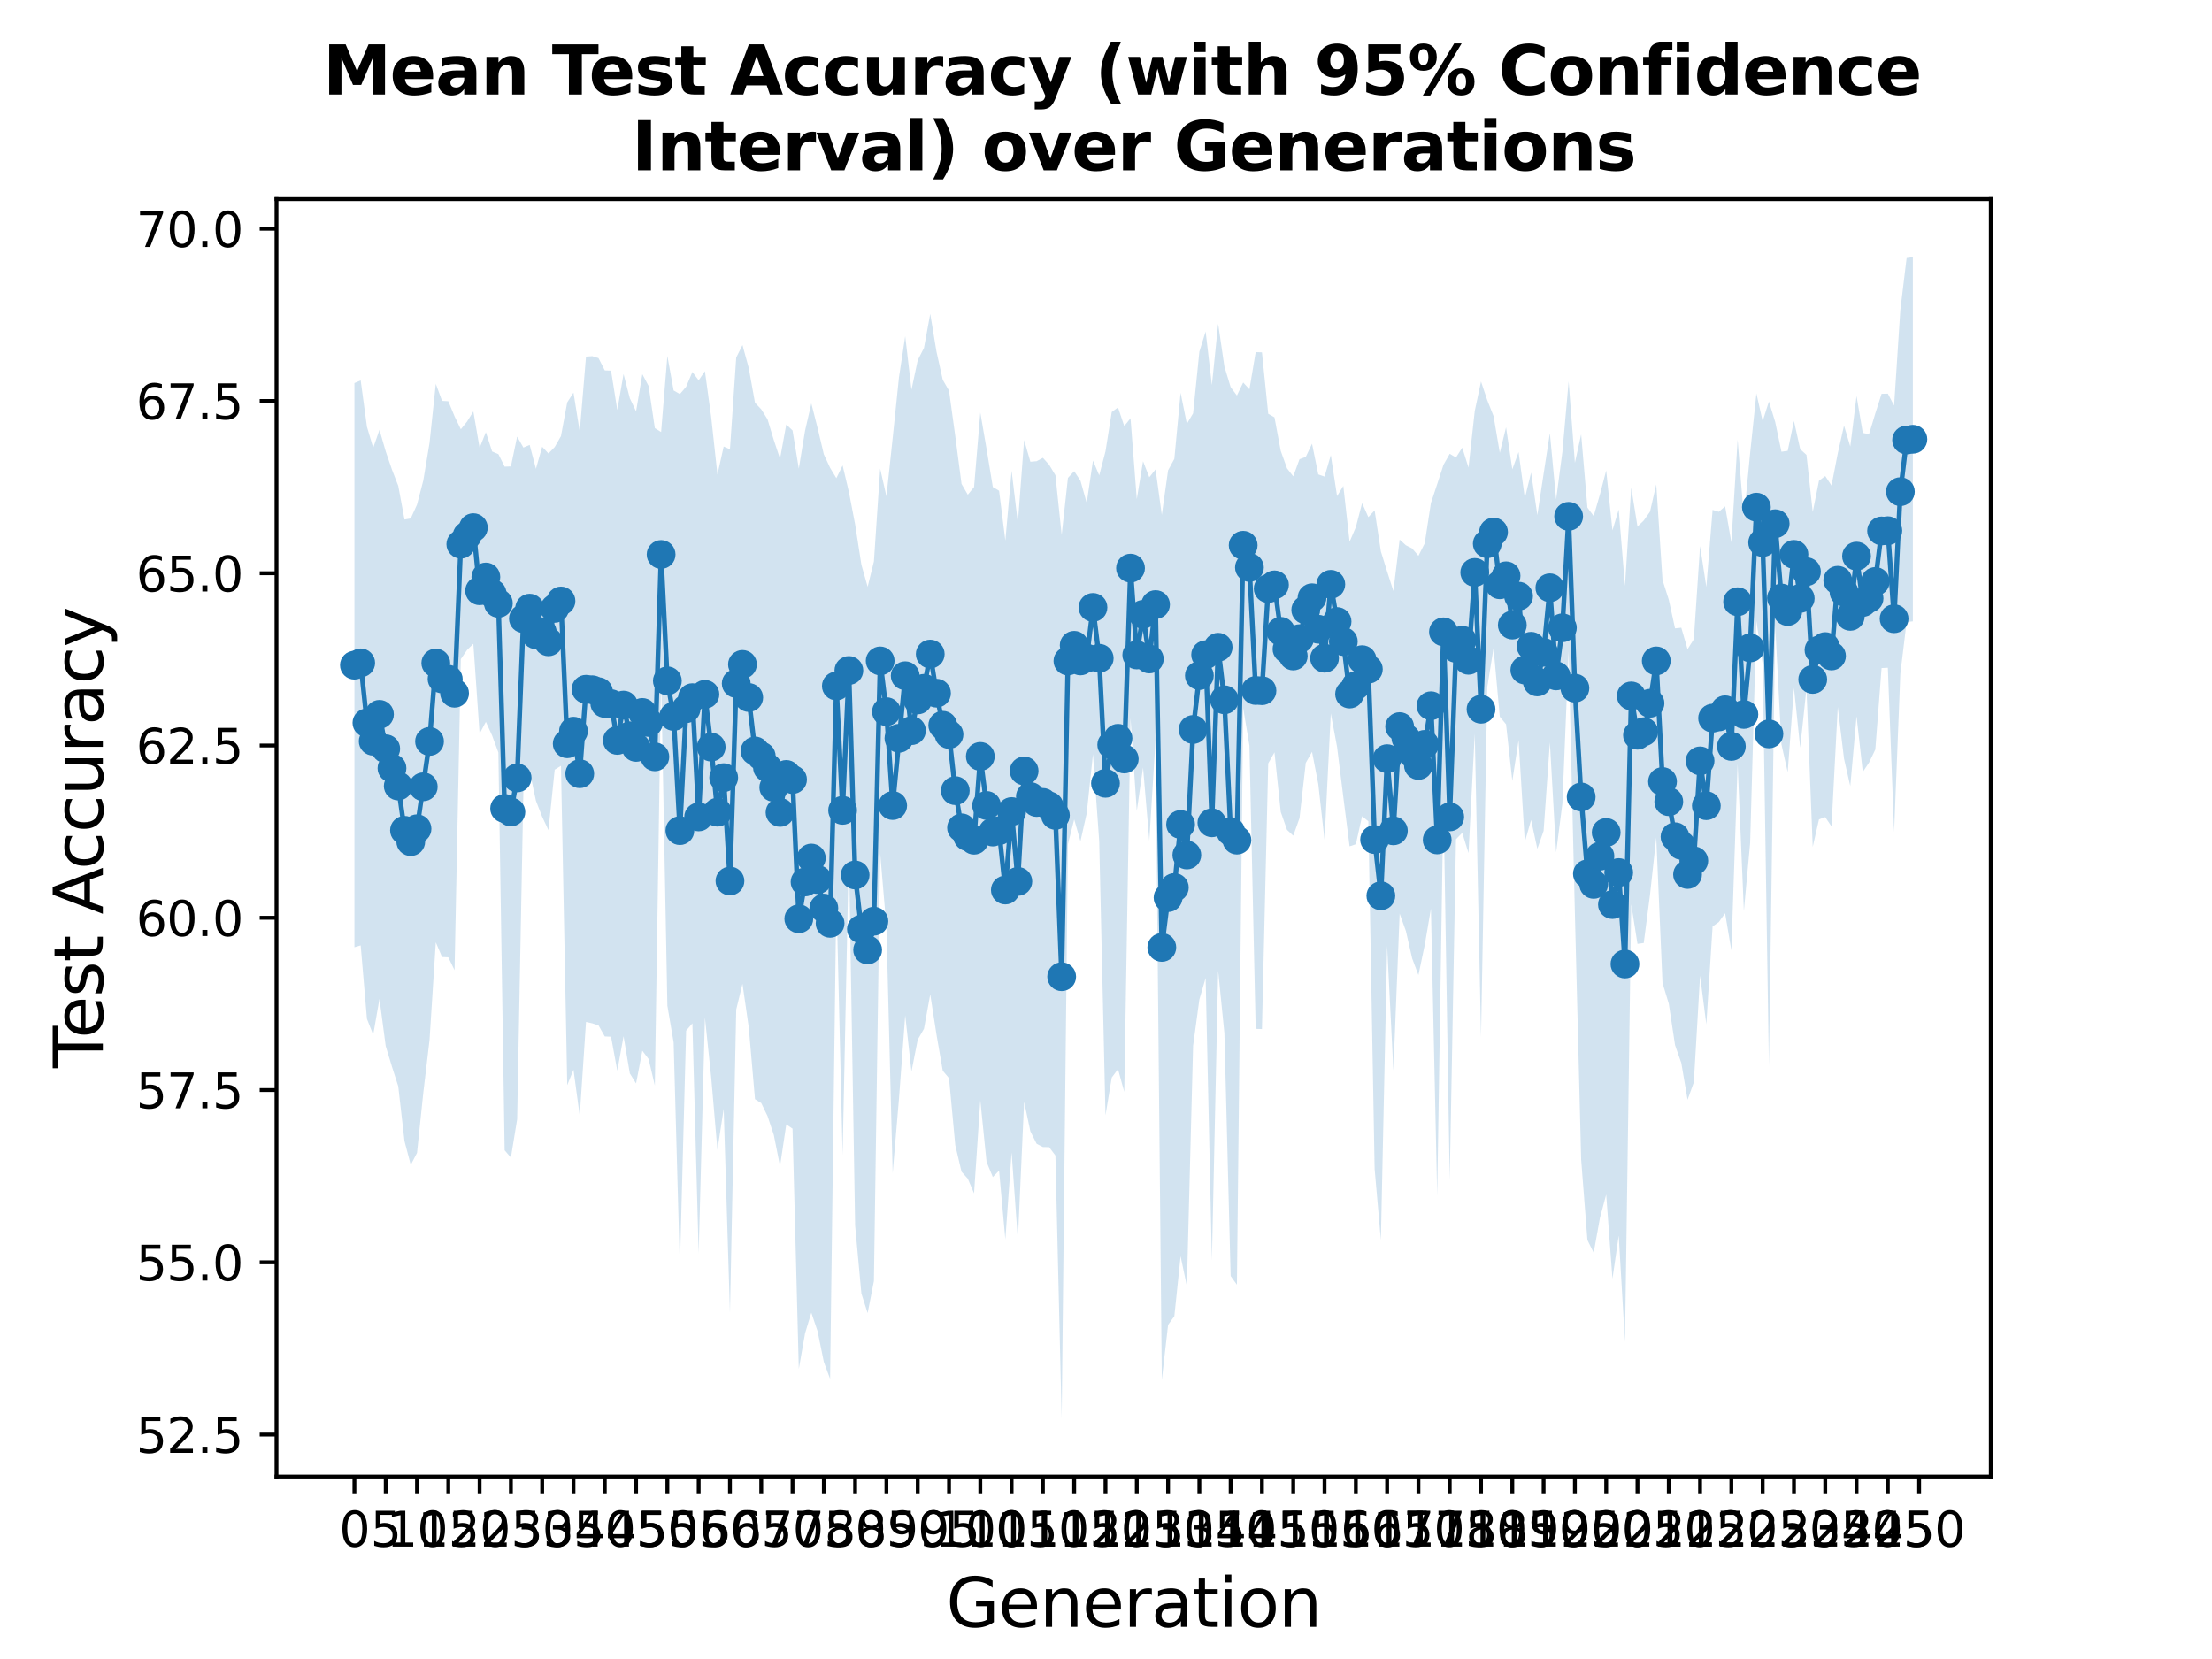 <?xml version="1.0" encoding="utf-8" standalone="no"?>
<!DOCTYPE svg PUBLIC "-//W3C//DTD SVG 1.1//EN"
  "http://www.w3.org/Graphics/SVG/1.1/DTD/svg11.dtd">
<svg xmlns:xlink="http://www.w3.org/1999/xlink" width="460.8pt" height="345.6pt" viewBox="0 0 460.8 345.6" xmlns="http://www.w3.org/2000/svg" version="1.1">
 <defs>
  <style type="text/css">*{stroke-linejoin: round; stroke-linecap: butt}</style>
 </defs>
 <g id="figure_1">
  <g id="patch_1">
   <path d="M 0 345.6 
L 460.8 345.6 
L 460.8 0 
L 0 0 
z
" style="fill: #ffffff"/>
  </g>
  <g id="axes_1">
   <g id="patch_2">
    <path d="M 57.6 307.584 
L 414.72 307.584 
L 414.72 41.472 
L 57.6 41.472 
z
" style="fill: #ffffff"/>
   </g>
   <g id="PolyCollection_1">
    <path d="M 73.833 79.802 
L 73.833 197.33 
L 75.137 196.939 
L 76.44 212.251 
L 77.744 215.548 
L 79.048 208.085 
L 80.352 217.93 
L 81.656 222.222 
L 82.96 226.287 
L 84.263 237.718 
L 85.567 242.671 
L 86.871 240.164 
L 88.175 227.699 
L 89.479 216.632 
L 90.783 196.296 
L 92.086 199.365 
L 93.39 199.424 
L 94.694 202.104 
L 95.998 137.302 
L 97.302 135.394 
L 98.606 134.12 
L 99.909 152.831 
L 101.213 150.371 
L 102.517 153.231 
L 103.821 156.766 
L 105.125 239.624 
L 106.429 241.14 
L 107.732 233.162 
L 109.036 164.504 
L 110.34 160.704 
L 111.644 166.808 
L 112.948 170.152 
L 114.252 172.934 
L 115.555 160.34 
L 116.859 159.536 
L 118.163 226.062 
L 119.467 222.841 
L 120.771 232.448 
L 122.075 212.891 
L 123.378 213.181 
L 124.682 213.607 
L 125.986 215.912 
L 127.29 215.966 
L 128.594 223.059 
L 129.898 215.86 
L 131.201 223.602 
L 132.505 225.702 
L 133.809 218.885 
L 135.113 220.609 
L 136.417 226.134 
L 137.721 141.019 
L 139.024 209.509 
L 140.328 217.154 
L 141.632 263.974 
L 142.936 214.703 
L 144.24 213.184 
L 145.544 261.128 
L 146.847 211.968 
L 148.151 224.408 
L 149.455 239.525 
L 150.759 230.986 
L 152.063 273.463 
L 153.367 210.305 
L 154.67 204.946 
L 155.974 213.972 
L 157.278 228.977 
L 158.582 229.793 
L 159.886 232.491 
L 161.19 236.404 
L 162.493 242.922 
L 163.797 234.234 
L 165.101 235.115 
L 166.405 285.176 
L 167.709 277.754 
L 169.013 273.448 
L 170.316 277.324 
L 171.62 283.712 
L 172.924 287.235 
L 174.228 186.209 
L 175.532 240.658 
L 176.836 176.892 
L 178.139 255.303 
L 179.443 269.475 
L 180.747 273.535 
L 182.051 266.852 
L 183.355 177.734 
L 184.659 193.109 
L 185.962 244.364 
L 187.266 228.971 
L 188.57 211.511 
L 189.874 223.223 
L 191.178 216.581 
L 192.482 214.309 
L 193.785 207.137 
L 195.089 215.539 
L 196.393 223.056 
L 197.697 224.611 
L 199.001 238.557 
L 200.305 244.089 
L 201.608 245.539 
L 202.912 248.597 
L 204.216 229.213 
L 205.52 242.058 
L 206.824 245.197 
L 208.128 243.858 
L 209.431 258.192 
L 210.735 240.058 
L 212.039 258.288 
L 213.343 229.527 
L 214.647 235.678 
L 215.951 238.271 
L 217.254 238.944 
L 218.558 238.97 
L 219.862 240.717 
L 221.166 295.488 
L 222.47 175.849 
L 223.774 170.698 
L 225.077 175.24 
L 226.381 169.45 
L 227.685 157.119 
L 228.989 175.24 
L 230.293 232.324 
L 231.597 224.481 
L 232.9 222.727 
L 234.204 227.459 
L 235.508 149.581 
L 236.812 168.914 
L 238.116 159.89 
L 239.42 175.128 
L 240.723 154.11 
L 242.027 287.464 
L 243.331 276.001 
L 244.635 274.187 
L 245.939 261.682 
L 247.243 267.935 
L 248.546 217.834 
L 249.85 208.204 
L 251.154 203.737 
L 252.458 262.594 
L 253.762 202.22 
L 255.066 215.217 
L 256.369 265.815 
L 257.673 267.636 
L 258.977 147.505 
L 260.281 155.323 
L 261.585 214.335 
L 262.889 214.376 
L 264.192 159.039 
L 265.496 156.734 
L 266.8 169.125 
L 268.104 172.861 
L 269.408 174.087 
L 270.712 170.434 
L 272.015 158.93 
L 273.319 156.612 
L 274.623 163.335 
L 275.927 174.971 
L 277.231 148.626 
L 278.535 155.599 
L 279.838 166.055 
L 281.142 176.305 
L 282.446 175.873 
L 283.75 170.035 
L 285.054 171.087 
L 286.358 243.485 
L 287.661 258.346 
L 288.965 197.027 
L 290.269 223.036 
L 291.573 190.321 
L 292.877 193.953 
L 294.181 199.66 
L 295.484 203.127 
L 296.788 196.922 
L 298.092 189.279 
L 299.396 249.098 
L 300.7 166.413 
L 302.004 245.82 
L 303.307 174.826 
L 304.611 173.493 
L 305.915 177.7 
L 307.219 152.885 
L 308.523 216.014 
L 309.827 143.152 
L 311.13 135.013 
L 312.434 149.305 
L 313.738 150.885 
L 315.042 162.668 
L 316.346 154.212 
L 317.65 175.396 
L 318.953 170.815 
L 320.257 176.816 
L 321.561 173.096 
L 322.865 154.658 
L 324.169 177.557 
L 325.473 167.411 
L 326.776 135.681 
L 328.08 190.299 
L 329.384 241.563 
L 330.688 258.329 
L 331.992 260.959 
L 333.296 253.719 
L 334.599 248.841 
L 335.903 266.379 
L 337.207 257.403 
L 338.511 279.58 
L 339.815 188.386 
L 341.119 196.624 
L 342.422 196.441 
L 343.726 186.414 
L 345.03 174.45 
L 346.334 204.788 
L 347.638 209.082 
L 348.942 217.724 
L 350.245 221.43 
L 351.549 229.099 
L 352.853 225.479 
L 354.157 203.265 
L 355.461 213.397 
L 356.765 192.996 
L 358.068 192.074 
L 359.372 190.249 
L 360.676 197.992 
L 361.98 159.102 
L 363.284 189.773 
L 364.588 175.582 
L 365.891 129.331 
L 367.195 138.308 
L 368.499 222.12 
L 369.803 130.328 
L 371.107 155.064 
L 372.411 160.858 
L 373.714 143.292 
L 375.018 155.743 
L 376.322 143.421 
L 377.626 176.417 
L 378.93 170.688 
L 380.234 170.22 
L 381.537 172.158 
L 382.841 147.301 
L 384.145 158.048 
L 385.449 163.768 
L 386.753 149.203 
L 388.057 160.81 
L 389.36 158.851 
L 390.664 156.135 
L 391.968 139.17 
L 393.272 139.109 
L 394.576 173.288 
L 395.88 140.31 
L 397.183 129.565 
L 398.487 129.444 
L 398.487 53.568 
L 398.487 53.568 
L 397.183 53.752 
L 395.88 64.533 
L 394.576 84.492 
L 393.272 82.001 
L 391.968 82.037 
L 390.664 86.127 
L 389.36 90.428 
L 388.057 90.193 
L 386.753 82.499 
L 385.449 93.023 
L 384.145 88.655 
L 382.841 94.455 
L 381.537 101.146 
L 380.234 99.171 
L 378.93 100.149 
L 377.626 106.657 
L 376.322 94.761 
L 375.018 93.572 
L 373.714 87.692 
L 372.411 93.917 
L 371.107 94.1 
L 369.803 87.877 
L 368.499 83.643 
L 367.195 87.736 
L 365.891 81.971 
L 364.588 94.358 
L 363.284 107.887 
L 361.98 91.606 
L 360.676 112.985 
L 359.372 105.484 
L 358.068 106.617 
L 356.765 106.217 
L 355.461 122.284 
L 354.157 113.748 
L 352.853 133.166 
L 351.549 135.24 
L 350.245 130.766 
L 348.942 130.901 
L 347.638 124.928 
L 346.334 120.838 
L 345.03 100.908 
L 343.726 106.594 
L 342.422 108.429 
L 341.119 109.696 
L 339.815 101.561 
L 338.511 122.062 
L 337.207 106.138 
L 335.903 110.491 
L 334.599 98.005 
L 333.296 102.996 
L 331.992 107.501 
L 330.688 105.738 
L 329.384 90.487 
L 328.08 96.411 
L 326.776 79.448 
L 325.473 94.164 
L 324.169 104.043 
L 322.865 90.233 
L 321.561 98.698 
L 320.257 107.297 
L 318.953 98.447 
L 317.65 103.768 
L 316.346 94.171 
L 315.042 97.761 
L 313.738 89.012 
L 312.434 94.329 
L 311.13 86.664 
L 309.827 83.381 
L 308.523 79.483 
L 307.219 85.607 
L 305.915 97.404 
L 304.611 93.254 
L 303.307 95.309 
L 302.004 94.527 
L 300.7 96.838 
L 299.396 100.844 
L 298.092 104.767 
L 296.788 113.212 
L 295.484 115.79 
L 294.181 114.256 
L 292.877 113.592 
L 291.573 112.412 
L 290.269 123.117 
L 288.965 119.065 
L 287.661 114.87 
L 286.358 106.32 
L 285.054 107.732 
L 283.75 104.81 
L 282.446 109.825 
L 281.142 112.856 
L 279.838 101.229 
L 278.535 103.353 
L 277.231 94.824 
L 275.927 99.274 
L 274.623 98.826 
L 273.319 92.434 
L 272.015 95.179 
L 270.712 95.666 
L 269.408 99.226 
L 268.104 97.559 
L 266.8 93.923 
L 265.496 86.942 
L 264.192 86.193 
L 262.889 73.399 
L 261.585 73.352 
L 260.281 81.093 
L 258.977 79.677 
L 257.673 82.391 
L 256.369 80.65 
L 255.066 76.344 
L 253.762 67.45 
L 252.458 80.208 
L 251.154 69.062 
L 249.85 73.268 
L 248.546 86.1 
L 247.243 88.29 
L 245.939 81.825 
L 244.635 95.586 
L 243.331 97.983 
L 242.027 107.262 
L 240.723 97.776 
L 239.42 99.423 
L 238.116 96.088 
L 236.812 103.969 
L 235.508 87.129 
L 234.204 88.756 
L 232.9 84.88 
L 231.597 85.831 
L 230.293 94.026 
L 228.989 99.014 
L 227.685 95.952 
L 226.381 104.771 
L 225.077 100.124 
L 223.774 98.158 
L 222.47 99.552 
L 221.166 111.445 
L 219.862 98.989 
L 218.558 96.822 
L 217.254 95.371 
L 215.951 96.074 
L 214.647 96.187 
L 213.343 91.667 
L 212.039 108.944 
L 210.735 98.066 
L 209.431 112.612 
L 208.128 102.229 
L 206.824 101.458 
L 205.52 93.528 
L 204.216 85.939 
L 202.912 101.471 
L 201.608 103.058 
L 200.305 100.805 
L 199.001 90.862 
L 197.697 81.386 
L 196.393 79.124 
L 195.089 73.271 
L 193.785 65.379 
L 192.482 72.481 
L 191.178 75.038 
L 189.874 81.191 
L 188.57 70.027 
L 187.266 78.64 
L 185.962 91.254 
L 184.659 103.398 
L 183.355 97.629 
L 182.051 116.95 
L 180.747 122.244 
L 179.443 117.634 
L 178.139 109.246 
L 176.836 102.463 
L 175.532 96.957 
L 174.228 99.609 
L 172.924 97.454 
L 171.62 94.641 
L 170.316 89.15 
L 169.013 84.043 
L 167.709 89.703 
L 166.405 97.618 
L 165.101 89.672 
L 163.797 88.426 
L 162.493 95.556 
L 161.19 91.652 
L 159.886 87.34 
L 158.582 85.267 
L 157.278 83.9 
L 155.974 76.643 
L 154.67 71.873 
L 153.367 74.477 
L 152.063 93.598 
L 150.759 93.017 
L 149.455 98.859 
L 148.151 86.865 
L 146.847 77.322 
L 145.544 79.222 
L 144.24 77.489 
L 142.936 80.572 
L 141.632 82.088 
L 140.328 81.339 
L 139.024 74.161 
L 137.721 89.999 
L 136.417 89.183 
L 135.113 80.4 
L 133.809 77.951 
L 132.505 85.691 
L 131.201 82.957 
L 129.898 77.909 
L 128.594 85.418 
L 127.29 77.214 
L 125.986 77.16 
L 124.682 74.604 
L 123.378 74.194 
L 122.075 74.286 
L 120.771 89.916 
L 119.467 81.795 
L 118.163 83.818 
L 116.859 90.853 
L 115.555 93.13 
L 114.252 94.464 
L 112.948 93.072 
L 111.644 97.659 
L 110.34 92.678 
L 109.036 93.241 
L 107.732 90.949 
L 106.429 97.163 
L 105.125 97.213 
L 103.821 94.601 
L 102.517 94.05 
L 101.213 90.028 
L 99.909 93.293 
L 98.606 85.717 
L 97.302 87.802 
L 95.998 89.425 
L 94.694 86.73 
L 93.39 83.581 
L 92.086 83.504 
L 90.783 79.954 
L 89.479 92.267 
L 88.175 100.112 
L 86.871 105.12 
L 85.567 107.99 
L 84.263 108.225 
L 82.96 101.198 
L 81.656 97.844 
L 80.352 94.038 
L 79.048 89.542 
L 77.744 93.282 
L 76.44 88.909 
L 75.137 79.244 
L 73.833 79.802 
z
" clip-path="url(#pe012e41278)" style="fill: #1f77b4; fill-opacity: 0.2"/>
   </g>
   <g id="matplotlib.axis_1">
    <g id="xtick_1">
     <g id="line2d_1">
      <defs>
       <path id="mb983ebbbbe" d="M 0 0 
L 0 3.5 
" style="stroke: #000000; stroke-width: 0.8"/>
      </defs>
      <g>
       <use xlink:href="#mb983ebbbbe" x="73.833" y="307.584" style="stroke: #000000; stroke-width: 0.8"/>
      </g>
     </g>
     <g id="text_1">
      <!-- 0 -->
      <g transform="translate(70.651 322.182) scale(0.1 -0.1)">
       <defs>
        <path id="DejaVuSans-30" d="M 2034 4250 
Q 1547 4250 1301 3770 
Q 1056 3291 1056 2328 
Q 1056 1369 1301 889 
Q 1547 409 2034 409 
Q 2525 409 2770 889 
Q 3016 1369 3016 2328 
Q 3016 3291 2770 3770 
Q 2525 4250 2034 4250 
z
M 2034 4750 
Q 2819 4750 3233 4129 
Q 3647 3509 3647 2328 
Q 3647 1150 3233 529 
Q 2819 -91 2034 -91 
Q 1250 -91 836 529 
Q 422 1150 422 2328 
Q 422 3509 836 4129 
Q 1250 4750 2034 4750 
z
" transform="scale(0.016)"/>
       </defs>
       <use xlink:href="#DejaVuSans-30"/>
      </g>
     </g>
    </g>
    <g id="xtick_2">
     <g id="line2d_2">
      <g>
       <use xlink:href="#mb983ebbbbe" x="80.352" y="307.584" style="stroke: #000000; stroke-width: 0.8"/>
      </g>
     </g>
     <g id="text_2">
      <!-- 5 -->
      <g transform="translate(77.171 322.182) scale(0.1 -0.1)">
       <defs>
        <path id="DejaVuSans-35" d="M 691 4666 
L 3169 4666 
L 3169 4134 
L 1269 4134 
L 1269 2991 
Q 1406 3038 1543 3061 
Q 1681 3084 1819 3084 
Q 2600 3084 3056 2656 
Q 3513 2228 3513 1497 
Q 3513 744 3044 326 
Q 2575 -91 1722 -91 
Q 1428 -91 1123 -41 
Q 819 9 494 109 
L 494 744 
Q 775 591 1075 516 
Q 1375 441 1709 441 
Q 2250 441 2565 725 
Q 2881 1009 2881 1497 
Q 2881 1984 2565 2268 
Q 2250 2553 1709 2553 
Q 1456 2553 1204 2497 
Q 953 2441 691 2322 
L 691 4666 
z
" transform="scale(0.016)"/>
       </defs>
       <use xlink:href="#DejaVuSans-35"/>
      </g>
     </g>
    </g>
    <g id="xtick_3">
     <g id="line2d_3">
      <g>
       <use xlink:href="#mb983ebbbbe" x="86.871" y="307.584" style="stroke: #000000; stroke-width: 0.8"/>
      </g>
     </g>
     <g id="text_3">
      <!-- 10 -->
      <g transform="translate(80.509 322.182) scale(0.1 -0.1)">
       <defs>
        <path id="DejaVuSans-31" d="M 794 531 
L 1825 531 
L 1825 4091 
L 703 3866 
L 703 4441 
L 1819 4666 
L 2450 4666 
L 2450 531 
L 3481 531 
L 3481 0 
L 794 0 
L 794 531 
z
" transform="scale(0.016)"/>
       </defs>
       <use xlink:href="#DejaVuSans-31"/>
       <use xlink:href="#DejaVuSans-30" x="63.623"/>
      </g>
     </g>
    </g>
    <g id="xtick_4">
     <g id="line2d_4">
      <g>
       <use xlink:href="#mb983ebbbbe" x="93.39" y="307.584" style="stroke: #000000; stroke-width: 0.8"/>
      </g>
     </g>
     <g id="text_4">
      <!-- 15 -->
      <g transform="translate(87.028 322.182) scale(0.1 -0.1)">
       <use xlink:href="#DejaVuSans-31"/>
       <use xlink:href="#DejaVuSans-35" x="63.623"/>
      </g>
     </g>
    </g>
    <g id="xtick_5">
     <g id="line2d_5">
      <g>
       <use xlink:href="#mb983ebbbbe" x="99.909" y="307.584" style="stroke: #000000; stroke-width: 0.8"/>
      </g>
     </g>
     <g id="text_5">
      <!-- 20 -->
      <g transform="translate(93.547 322.182) scale(0.1 -0.1)">
       <defs>
        <path id="DejaVuSans-32" d="M 1228 531 
L 3431 531 
L 3431 0 
L 469 0 
L 469 531 
Q 828 903 1448 1529 
Q 2069 2156 2228 2338 
Q 2531 2678 2651 2914 
Q 2772 3150 2772 3378 
Q 2772 3750 2511 3984 
Q 2250 4219 1831 4219 
Q 1534 4219 1204 4116 
Q 875 4013 500 3803 
L 500 4441 
Q 881 4594 1212 4672 
Q 1544 4750 1819 4750 
Q 2544 4750 2975 4387 
Q 3406 4025 3406 3419 
Q 3406 3131 3298 2873 
Q 3191 2616 2906 2266 
Q 2828 2175 2409 1742 
Q 1991 1309 1228 531 
z
" transform="scale(0.016)"/>
       </defs>
       <use xlink:href="#DejaVuSans-32"/>
       <use xlink:href="#DejaVuSans-30" x="63.623"/>
      </g>
     </g>
    </g>
    <g id="xtick_6">
     <g id="line2d_6">
      <g>
       <use xlink:href="#mb983ebbbbe" x="106.429" y="307.584" style="stroke: #000000; stroke-width: 0.8"/>
      </g>
     </g>
     <g id="text_6">
      <!-- 25 -->
      <g transform="translate(100.066 322.182) scale(0.1 -0.1)">
       <use xlink:href="#DejaVuSans-32"/>
       <use xlink:href="#DejaVuSans-35" x="63.623"/>
      </g>
     </g>
    </g>
    <g id="xtick_7">
     <g id="line2d_7">
      <g>
       <use xlink:href="#mb983ebbbbe" x="112.948" y="307.584" style="stroke: #000000; stroke-width: 0.8"/>
      </g>
     </g>
     <g id="text_7">
      <!-- 30 -->
      <g transform="translate(106.585 322.182) scale(0.1 -0.1)">
       <defs>
        <path id="DejaVuSans-33" d="M 2597 2516 
Q 3050 2419 3304 2112 
Q 3559 1806 3559 1356 
Q 3559 666 3084 287 
Q 2609 -91 1734 -91 
Q 1441 -91 1130 -33 
Q 819 25 488 141 
L 488 750 
Q 750 597 1062 519 
Q 1375 441 1716 441 
Q 2309 441 2620 675 
Q 2931 909 2931 1356 
Q 2931 1769 2642 2001 
Q 2353 2234 1838 2234 
L 1294 2234 
L 1294 2753 
L 1863 2753 
Q 2328 2753 2575 2939 
Q 2822 3125 2822 3475 
Q 2822 3834 2567 4026 
Q 2313 4219 1838 4219 
Q 1578 4219 1281 4162 
Q 984 4106 628 3988 
L 628 4550 
Q 988 4650 1302 4700 
Q 1616 4750 1894 4750 
Q 2613 4750 3031 4423 
Q 3450 4097 3450 3541 
Q 3450 3153 3228 2886 
Q 3006 2619 2597 2516 
z
" transform="scale(0.016)"/>
       </defs>
       <use xlink:href="#DejaVuSans-33"/>
       <use xlink:href="#DejaVuSans-30" x="63.623"/>
      </g>
     </g>
    </g>
    <g id="xtick_8">
     <g id="line2d_8">
      <g>
       <use xlink:href="#mb983ebbbbe" x="119.467" y="307.584" style="stroke: #000000; stroke-width: 0.8"/>
      </g>
     </g>
     <g id="text_8">
      <!-- 35 -->
      <g transform="translate(113.104 322.182) scale(0.1 -0.1)">
       <use xlink:href="#DejaVuSans-33"/>
       <use xlink:href="#DejaVuSans-35" x="63.623"/>
      </g>
     </g>
    </g>
    <g id="xtick_9">
     <g id="line2d_9">
      <g>
       <use xlink:href="#mb983ebbbbe" x="125.986" y="307.584" style="stroke: #000000; stroke-width: 0.8"/>
      </g>
     </g>
     <g id="text_9">
      <!-- 40 -->
      <g transform="translate(119.624 322.182) scale(0.1 -0.1)">
       <defs>
        <path id="DejaVuSans-34" d="M 2419 4116 
L 825 1625 
L 2419 1625 
L 2419 4116 
z
M 2253 4666 
L 3047 4666 
L 3047 1625 
L 3713 1625 
L 3713 1100 
L 3047 1100 
L 3047 0 
L 2419 0 
L 2419 1100 
L 313 1100 
L 313 1709 
L 2253 4666 
z
" transform="scale(0.016)"/>
       </defs>
       <use xlink:href="#DejaVuSans-34"/>
       <use xlink:href="#DejaVuSans-30" x="63.623"/>
      </g>
     </g>
    </g>
    <g id="xtick_10">
     <g id="line2d_10">
      <g>
       <use xlink:href="#mb983ebbbbe" x="132.505" y="307.584" style="stroke: #000000; stroke-width: 0.8"/>
      </g>
     </g>
     <g id="text_10">
      <!-- 45 -->
      <g transform="translate(126.143 322.182) scale(0.1 -0.1)">
       <use xlink:href="#DejaVuSans-34"/>
       <use xlink:href="#DejaVuSans-35" x="63.623"/>
      </g>
     </g>
    </g>
    <g id="xtick_11">
     <g id="line2d_11">
      <g>
       <use xlink:href="#mb983ebbbbe" x="139.024" y="307.584" style="stroke: #000000; stroke-width: 0.8"/>
      </g>
     </g>
     <g id="text_11">
      <!-- 50 -->
      <g transform="translate(132.662 322.182) scale(0.1 -0.1)">
       <use xlink:href="#DejaVuSans-35"/>
       <use xlink:href="#DejaVuSans-30" x="63.623"/>
      </g>
     </g>
    </g>
    <g id="xtick_12">
     <g id="line2d_12">
      <g>
       <use xlink:href="#mb983ebbbbe" x="145.544" y="307.584" style="stroke: #000000; stroke-width: 0.8"/>
      </g>
     </g>
     <g id="text_12">
      <!-- 55 -->
      <g transform="translate(139.181 322.182) scale(0.1 -0.1)">
       <use xlink:href="#DejaVuSans-35"/>
       <use xlink:href="#DejaVuSans-35" x="63.623"/>
      </g>
     </g>
    </g>
    <g id="xtick_13">
     <g id="line2d_13">
      <g>
       <use xlink:href="#mb983ebbbbe" x="152.063" y="307.584" style="stroke: #000000; stroke-width: 0.8"/>
      </g>
     </g>
     <g id="text_13">
      <!-- 60 -->
      <g transform="translate(145.7 322.182) scale(0.1 -0.1)">
       <defs>
        <path id="DejaVuSans-36" d="M 2113 2584 
Q 1688 2584 1439 2293 
Q 1191 2003 1191 1497 
Q 1191 994 1439 701 
Q 1688 409 2113 409 
Q 2538 409 2786 701 
Q 3034 994 3034 1497 
Q 3034 2003 2786 2293 
Q 2538 2584 2113 2584 
z
M 3366 4563 
L 3366 3988 
Q 3128 4100 2886 4159 
Q 2644 4219 2406 4219 
Q 1781 4219 1451 3797 
Q 1122 3375 1075 2522 
Q 1259 2794 1537 2939 
Q 1816 3084 2150 3084 
Q 2853 3084 3261 2657 
Q 3669 2231 3669 1497 
Q 3669 778 3244 343 
Q 2819 -91 2113 -91 
Q 1303 -91 875 529 
Q 447 1150 447 2328 
Q 447 3434 972 4092 
Q 1497 4750 2381 4750 
Q 2619 4750 2861 4703 
Q 3103 4656 3366 4563 
z
" transform="scale(0.016)"/>
       </defs>
       <use xlink:href="#DejaVuSans-36"/>
       <use xlink:href="#DejaVuSans-30" x="63.623"/>
      </g>
     </g>
    </g>
    <g id="xtick_14">
     <g id="line2d_14">
      <g>
       <use xlink:href="#mb983ebbbbe" x="158.582" y="307.584" style="stroke: #000000; stroke-width: 0.8"/>
      </g>
     </g>
     <g id="text_14">
      <!-- 65 -->
      <g transform="translate(152.219 322.182) scale(0.1 -0.1)">
       <use xlink:href="#DejaVuSans-36"/>
       <use xlink:href="#DejaVuSans-35" x="63.623"/>
      </g>
     </g>
    </g>
    <g id="xtick_15">
     <g id="line2d_15">
      <g>
       <use xlink:href="#mb983ebbbbe" x="165.101" y="307.584" style="stroke: #000000; stroke-width: 0.8"/>
      </g>
     </g>
     <g id="text_15">
      <!-- 70 -->
      <g transform="translate(158.739 322.182) scale(0.1 -0.1)">
       <defs>
        <path id="DejaVuSans-37" d="M 525 4666 
L 3525 4666 
L 3525 4397 
L 1831 0 
L 1172 0 
L 2766 4134 
L 525 4134 
L 525 4666 
z
" transform="scale(0.016)"/>
       </defs>
       <use xlink:href="#DejaVuSans-37"/>
       <use xlink:href="#DejaVuSans-30" x="63.623"/>
      </g>
     </g>
    </g>
    <g id="xtick_16">
     <g id="line2d_16">
      <g>
       <use xlink:href="#mb983ebbbbe" x="171.62" y="307.584" style="stroke: #000000; stroke-width: 0.8"/>
      </g>
     </g>
     <g id="text_16">
      <!-- 75 -->
      <g transform="translate(165.258 322.182) scale(0.1 -0.1)">
       <use xlink:href="#DejaVuSans-37"/>
       <use xlink:href="#DejaVuSans-35" x="63.623"/>
      </g>
     </g>
    </g>
    <g id="xtick_17">
     <g id="line2d_17">
      <g>
       <use xlink:href="#mb983ebbbbe" x="178.139" y="307.584" style="stroke: #000000; stroke-width: 0.8"/>
      </g>
     </g>
     <g id="text_17">
      <!-- 80 -->
      <g transform="translate(171.777 322.182) scale(0.1 -0.1)">
       <defs>
        <path id="DejaVuSans-38" d="M 2034 2216 
Q 1584 2216 1326 1975 
Q 1069 1734 1069 1313 
Q 1069 891 1326 650 
Q 1584 409 2034 409 
Q 2484 409 2743 651 
Q 3003 894 3003 1313 
Q 3003 1734 2745 1975 
Q 2488 2216 2034 2216 
z
M 1403 2484 
Q 997 2584 770 2862 
Q 544 3141 544 3541 
Q 544 4100 942 4425 
Q 1341 4750 2034 4750 
Q 2731 4750 3128 4425 
Q 3525 4100 3525 3541 
Q 3525 3141 3298 2862 
Q 3072 2584 2669 2484 
Q 3125 2378 3379 2068 
Q 3634 1759 3634 1313 
Q 3634 634 3220 271 
Q 2806 -91 2034 -91 
Q 1263 -91 848 271 
Q 434 634 434 1313 
Q 434 1759 690 2068 
Q 947 2378 1403 2484 
z
M 1172 3481 
Q 1172 3119 1398 2916 
Q 1625 2713 2034 2713 
Q 2441 2713 2670 2916 
Q 2900 3119 2900 3481 
Q 2900 3844 2670 4047 
Q 2441 4250 2034 4250 
Q 1625 4250 1398 4047 
Q 1172 3844 1172 3481 
z
" transform="scale(0.016)"/>
       </defs>
       <use xlink:href="#DejaVuSans-38"/>
       <use xlink:href="#DejaVuSans-30" x="63.623"/>
      </g>
     </g>
    </g>
    <g id="xtick_18">
     <g id="line2d_18">
      <g>
       <use xlink:href="#mb983ebbbbe" x="184.659" y="307.584" style="stroke: #000000; stroke-width: 0.8"/>
      </g>
     </g>
     <g id="text_18">
      <!-- 85 -->
      <g transform="translate(178.296 322.182) scale(0.1 -0.1)">
       <use xlink:href="#DejaVuSans-38"/>
       <use xlink:href="#DejaVuSans-35" x="63.623"/>
      </g>
     </g>
    </g>
    <g id="xtick_19">
     <g id="line2d_19">
      <g>
       <use xlink:href="#mb983ebbbbe" x="191.178" y="307.584" style="stroke: #000000; stroke-width: 0.8"/>
      </g>
     </g>
     <g id="text_19">
      <!-- 90 -->
      <g transform="translate(184.815 322.182) scale(0.1 -0.1)">
       <defs>
        <path id="DejaVuSans-39" d="M 703 97 
L 703 672 
Q 941 559 1184 500 
Q 1428 441 1663 441 
Q 2288 441 2617 861 
Q 2947 1281 2994 2138 
Q 2813 1869 2534 1725 
Q 2256 1581 1919 1581 
Q 1219 1581 811 2004 
Q 403 2428 403 3163 
Q 403 3881 828 4315 
Q 1253 4750 1959 4750 
Q 2769 4750 3195 4129 
Q 3622 3509 3622 2328 
Q 3622 1225 3098 567 
Q 2575 -91 1691 -91 
Q 1453 -91 1209 -44 
Q 966 3 703 97 
z
M 1959 2075 
Q 2384 2075 2632 2365 
Q 2881 2656 2881 3163 
Q 2881 3666 2632 3958 
Q 2384 4250 1959 4250 
Q 1534 4250 1286 3958 
Q 1038 3666 1038 3163 
Q 1038 2656 1286 2365 
Q 1534 2075 1959 2075 
z
" transform="scale(0.016)"/>
       </defs>
       <use xlink:href="#DejaVuSans-39"/>
       <use xlink:href="#DejaVuSans-30" x="63.623"/>
      </g>
     </g>
    </g>
    <g id="xtick_20">
     <g id="line2d_20">
      <g>
       <use xlink:href="#mb983ebbbbe" x="197.697" y="307.584" style="stroke: #000000; stroke-width: 0.8"/>
      </g>
     </g>
     <g id="text_20">
      <!-- 95 -->
      <g transform="translate(191.334 322.182) scale(0.1 -0.1)">
       <use xlink:href="#DejaVuSans-39"/>
       <use xlink:href="#DejaVuSans-35" x="63.623"/>
      </g>
     </g>
    </g>
    <g id="xtick_21">
     <g id="line2d_21">
      <g>
       <use xlink:href="#mb983ebbbbe" x="204.216" y="307.584" style="stroke: #000000; stroke-width: 0.8"/>
      </g>
     </g>
     <g id="text_21">
      <!-- 100 -->
      <g transform="translate(194.672 322.182) scale(0.1 -0.1)">
       <use xlink:href="#DejaVuSans-31"/>
       <use xlink:href="#DejaVuSans-30" x="63.623"/>
       <use xlink:href="#DejaVuSans-30" x="127.246"/>
      </g>
     </g>
    </g>
    <g id="xtick_22">
     <g id="line2d_22">
      <g>
       <use xlink:href="#mb983ebbbbe" x="210.735" y="307.584" style="stroke: #000000; stroke-width: 0.8"/>
      </g>
     </g>
     <g id="text_22">
      <!-- 105 -->
      <g transform="translate(201.191 322.182) scale(0.1 -0.1)">
       <use xlink:href="#DejaVuSans-31"/>
       <use xlink:href="#DejaVuSans-30" x="63.623"/>
       <use xlink:href="#DejaVuSans-35" x="127.246"/>
      </g>
     </g>
    </g>
    <g id="xtick_23">
     <g id="line2d_23">
      <g>
       <use xlink:href="#mb983ebbbbe" x="217.254" y="307.584" style="stroke: #000000; stroke-width: 0.8"/>
      </g>
     </g>
     <g id="text_23">
      <!-- 110 -->
      <g transform="translate(207.711 322.182) scale(0.1 -0.1)">
       <use xlink:href="#DejaVuSans-31"/>
       <use xlink:href="#DejaVuSans-31" x="63.623"/>
       <use xlink:href="#DejaVuSans-30" x="127.246"/>
      </g>
     </g>
    </g>
    <g id="xtick_24">
     <g id="line2d_24">
      <g>
       <use xlink:href="#mb983ebbbbe" x="223.774" y="307.584" style="stroke: #000000; stroke-width: 0.8"/>
      </g>
     </g>
     <g id="text_24">
      <!-- 115 -->
      <g transform="translate(214.23 322.182) scale(0.1 -0.1)">
       <use xlink:href="#DejaVuSans-31"/>
       <use xlink:href="#DejaVuSans-31" x="63.623"/>
       <use xlink:href="#DejaVuSans-35" x="127.246"/>
      </g>
     </g>
    </g>
    <g id="xtick_25">
     <g id="line2d_25">
      <g>
       <use xlink:href="#mb983ebbbbe" x="230.293" y="307.584" style="stroke: #000000; stroke-width: 0.8"/>
      </g>
     </g>
     <g id="text_25">
      <!-- 120 -->
      <g transform="translate(220.749 322.182) scale(0.1 -0.1)">
       <use xlink:href="#DejaVuSans-31"/>
       <use xlink:href="#DejaVuSans-32" x="63.623"/>
       <use xlink:href="#DejaVuSans-30" x="127.246"/>
      </g>
     </g>
    </g>
    <g id="xtick_26">
     <g id="line2d_26">
      <g>
       <use xlink:href="#mb983ebbbbe" x="236.812" y="307.584" style="stroke: #000000; stroke-width: 0.8"/>
      </g>
     </g>
     <g id="text_26">
      <!-- 125 -->
      <g transform="translate(227.268 322.182) scale(0.1 -0.1)">
       <use xlink:href="#DejaVuSans-31"/>
       <use xlink:href="#DejaVuSans-32" x="63.623"/>
       <use xlink:href="#DejaVuSans-35" x="127.246"/>
      </g>
     </g>
    </g>
    <g id="xtick_27">
     <g id="line2d_27">
      <g>
       <use xlink:href="#mb983ebbbbe" x="243.331" y="307.584" style="stroke: #000000; stroke-width: 0.8"/>
      </g>
     </g>
     <g id="text_27">
      <!-- 130 -->
      <g transform="translate(233.787 322.182) scale(0.1 -0.1)">
       <use xlink:href="#DejaVuSans-31"/>
       <use xlink:href="#DejaVuSans-33" x="63.623"/>
       <use xlink:href="#DejaVuSans-30" x="127.246"/>
      </g>
     </g>
    </g>
    <g id="xtick_28">
     <g id="line2d_28">
      <g>
       <use xlink:href="#mb983ebbbbe" x="249.85" y="307.584" style="stroke: #000000; stroke-width: 0.8"/>
      </g>
     </g>
     <g id="text_28">
      <!-- 135 -->
      <g transform="translate(240.307 322.182) scale(0.1 -0.1)">
       <use xlink:href="#DejaVuSans-31"/>
       <use xlink:href="#DejaVuSans-33" x="63.623"/>
       <use xlink:href="#DejaVuSans-35" x="127.246"/>
      </g>
     </g>
    </g>
    <g id="xtick_29">
     <g id="line2d_29">
      <g>
       <use xlink:href="#mb983ebbbbe" x="256.369" y="307.584" style="stroke: #000000; stroke-width: 0.8"/>
      </g>
     </g>
     <g id="text_29">
      <!-- 140 -->
      <g transform="translate(246.826 322.182) scale(0.1 -0.1)">
       <use xlink:href="#DejaVuSans-31"/>
       <use xlink:href="#DejaVuSans-34" x="63.623"/>
       <use xlink:href="#DejaVuSans-30" x="127.246"/>
      </g>
     </g>
    </g>
    <g id="xtick_30">
     <g id="line2d_30">
      <g>
       <use xlink:href="#mb983ebbbbe" x="262.889" y="307.584" style="stroke: #000000; stroke-width: 0.8"/>
      </g>
     </g>
     <g id="text_30">
      <!-- 145 -->
      <g transform="translate(253.345 322.182) scale(0.1 -0.1)">
       <use xlink:href="#DejaVuSans-31"/>
       <use xlink:href="#DejaVuSans-34" x="63.623"/>
       <use xlink:href="#DejaVuSans-35" x="127.246"/>
      </g>
     </g>
    </g>
    <g id="xtick_31">
     <g id="line2d_31">
      <g>
       <use xlink:href="#mb983ebbbbe" x="269.408" y="307.584" style="stroke: #000000; stroke-width: 0.8"/>
      </g>
     </g>
     <g id="text_31">
      <!-- 150 -->
      <g transform="translate(259.864 322.182) scale(0.1 -0.1)">
       <use xlink:href="#DejaVuSans-31"/>
       <use xlink:href="#DejaVuSans-35" x="63.623"/>
       <use xlink:href="#DejaVuSans-30" x="127.246"/>
      </g>
     </g>
    </g>
    <g id="xtick_32">
     <g id="line2d_32">
      <g>
       <use xlink:href="#mb983ebbbbe" x="275.927" y="307.584" style="stroke: #000000; stroke-width: 0.8"/>
      </g>
     </g>
     <g id="text_32">
      <!-- 155 -->
      <g transform="translate(266.383 322.182) scale(0.1 -0.1)">
       <use xlink:href="#DejaVuSans-31"/>
       <use xlink:href="#DejaVuSans-35" x="63.623"/>
       <use xlink:href="#DejaVuSans-35" x="127.246"/>
      </g>
     </g>
    </g>
    <g id="xtick_33">
     <g id="line2d_33">
      <g>
       <use xlink:href="#mb983ebbbbe" x="282.446" y="307.584" style="stroke: #000000; stroke-width: 0.8"/>
      </g>
     </g>
     <g id="text_33">
      <!-- 160 -->
      <g transform="translate(272.902 322.182) scale(0.1 -0.1)">
       <use xlink:href="#DejaVuSans-31"/>
       <use xlink:href="#DejaVuSans-36" x="63.623"/>
       <use xlink:href="#DejaVuSans-30" x="127.246"/>
      </g>
     </g>
    </g>
    <g id="xtick_34">
     <g id="line2d_34">
      <g>
       <use xlink:href="#mb983ebbbbe" x="288.965" y="307.584" style="stroke: #000000; stroke-width: 0.8"/>
      </g>
     </g>
     <g id="text_34">
      <!-- 165 -->
      <g transform="translate(279.422 322.182) scale(0.1 -0.1)">
       <use xlink:href="#DejaVuSans-31"/>
       <use xlink:href="#DejaVuSans-36" x="63.623"/>
       <use xlink:href="#DejaVuSans-35" x="127.246"/>
      </g>
     </g>
    </g>
    <g id="xtick_35">
     <g id="line2d_35">
      <g>
       <use xlink:href="#mb983ebbbbe" x="295.484" y="307.584" style="stroke: #000000; stroke-width: 0.8"/>
      </g>
     </g>
     <g id="text_35">
      <!-- 170 -->
      <g transform="translate(285.941 322.182) scale(0.1 -0.1)">
       <use xlink:href="#DejaVuSans-31"/>
       <use xlink:href="#DejaVuSans-37" x="63.623"/>
       <use xlink:href="#DejaVuSans-30" x="127.246"/>
      </g>
     </g>
    </g>
    <g id="xtick_36">
     <g id="line2d_36">
      <g>
       <use xlink:href="#mb983ebbbbe" x="302.004" y="307.584" style="stroke: #000000; stroke-width: 0.8"/>
      </g>
     </g>
     <g id="text_36">
      <!-- 175 -->
      <g transform="translate(292.46 322.182) scale(0.1 -0.1)">
       <use xlink:href="#DejaVuSans-31"/>
       <use xlink:href="#DejaVuSans-37" x="63.623"/>
       <use xlink:href="#DejaVuSans-35" x="127.246"/>
      </g>
     </g>
    </g>
    <g id="xtick_37">
     <g id="line2d_37">
      <g>
       <use xlink:href="#mb983ebbbbe" x="308.523" y="307.584" style="stroke: #000000; stroke-width: 0.8"/>
      </g>
     </g>
     <g id="text_37">
      <!-- 180 -->
      <g transform="translate(298.979 322.182) scale(0.1 -0.1)">
       <use xlink:href="#DejaVuSans-31"/>
       <use xlink:href="#DejaVuSans-38" x="63.623"/>
       <use xlink:href="#DejaVuSans-30" x="127.246"/>
      </g>
     </g>
    </g>
    <g id="xtick_38">
     <g id="line2d_38">
      <g>
       <use xlink:href="#mb983ebbbbe" x="315.042" y="307.584" style="stroke: #000000; stroke-width: 0.8"/>
      </g>
     </g>
     <g id="text_38">
      <!-- 185 -->
      <g transform="translate(305.498 322.182) scale(0.1 -0.1)">
       <use xlink:href="#DejaVuSans-31"/>
       <use xlink:href="#DejaVuSans-38" x="63.623"/>
       <use xlink:href="#DejaVuSans-35" x="127.246"/>
      </g>
     </g>
    </g>
    <g id="xtick_39">
     <g id="line2d_39">
      <g>
       <use xlink:href="#mb983ebbbbe" x="321.561" y="307.584" style="stroke: #000000; stroke-width: 0.8"/>
      </g>
     </g>
     <g id="text_39">
      <!-- 190 -->
      <g transform="translate(312.017 322.182) scale(0.1 -0.1)">
       <use xlink:href="#DejaVuSans-31"/>
       <use xlink:href="#DejaVuSans-39" x="63.623"/>
       <use xlink:href="#DejaVuSans-30" x="127.246"/>
      </g>
     </g>
    </g>
    <g id="xtick_40">
     <g id="line2d_40">
      <g>
       <use xlink:href="#mb983ebbbbe" x="328.08" y="307.584" style="stroke: #000000; stroke-width: 0.8"/>
      </g>
     </g>
     <g id="text_40">
      <!-- 195 -->
      <g transform="translate(318.537 322.182) scale(0.1 -0.1)">
       <use xlink:href="#DejaVuSans-31"/>
       <use xlink:href="#DejaVuSans-39" x="63.623"/>
       <use xlink:href="#DejaVuSans-35" x="127.246"/>
      </g>
     </g>
    </g>
    <g id="xtick_41">
     <g id="line2d_41">
      <g>
       <use xlink:href="#mb983ebbbbe" x="334.599" y="307.584" style="stroke: #000000; stroke-width: 0.8"/>
      </g>
     </g>
     <g id="text_41">
      <!-- 200 -->
      <g transform="translate(325.056 322.182) scale(0.1 -0.1)">
       <use xlink:href="#DejaVuSans-32"/>
       <use xlink:href="#DejaVuSans-30" x="63.623"/>
       <use xlink:href="#DejaVuSans-30" x="127.246"/>
      </g>
     </g>
    </g>
    <g id="xtick_42">
     <g id="line2d_42">
      <g>
       <use xlink:href="#mb983ebbbbe" x="341.119" y="307.584" style="stroke: #000000; stroke-width: 0.8"/>
      </g>
     </g>
     <g id="text_42">
      <!-- 205 -->
      <g transform="translate(331.575 322.182) scale(0.1 -0.1)">
       <use xlink:href="#DejaVuSans-32"/>
       <use xlink:href="#DejaVuSans-30" x="63.623"/>
       <use xlink:href="#DejaVuSans-35" x="127.246"/>
      </g>
     </g>
    </g>
    <g id="xtick_43">
     <g id="line2d_43">
      <g>
       <use xlink:href="#mb983ebbbbe" x="347.638" y="307.584" style="stroke: #000000; stroke-width: 0.8"/>
      </g>
     </g>
     <g id="text_43">
      <!-- 210 -->
      <g transform="translate(338.094 322.182) scale(0.1 -0.1)">
       <use xlink:href="#DejaVuSans-32"/>
       <use xlink:href="#DejaVuSans-31" x="63.623"/>
       <use xlink:href="#DejaVuSans-30" x="127.246"/>
      </g>
     </g>
    </g>
    <g id="xtick_44">
     <g id="line2d_44">
      <g>
       <use xlink:href="#mb983ebbbbe" x="354.157" y="307.584" style="stroke: #000000; stroke-width: 0.8"/>
      </g>
     </g>
     <g id="text_44">
      <!-- 215 -->
      <g transform="translate(344.613 322.182) scale(0.1 -0.1)">
       <use xlink:href="#DejaVuSans-32"/>
       <use xlink:href="#DejaVuSans-31" x="63.623"/>
       <use xlink:href="#DejaVuSans-35" x="127.246"/>
      </g>
     </g>
    </g>
    <g id="xtick_45">
     <g id="line2d_45">
      <g>
       <use xlink:href="#mb983ebbbbe" x="360.676" y="307.584" style="stroke: #000000; stroke-width: 0.8"/>
      </g>
     </g>
     <g id="text_45">
      <!-- 220 -->
      <g transform="translate(351.132 322.182) scale(0.1 -0.1)">
       <use xlink:href="#DejaVuSans-32"/>
       <use xlink:href="#DejaVuSans-32" x="63.623"/>
       <use xlink:href="#DejaVuSans-30" x="127.246"/>
      </g>
     </g>
    </g>
    <g id="xtick_46">
     <g id="line2d_46">
      <g>
       <use xlink:href="#mb983ebbbbe" x="367.195" y="307.584" style="stroke: #000000; stroke-width: 0.8"/>
      </g>
     </g>
     <g id="text_46">
      <!-- 225 -->
      <g transform="translate(357.652 322.182) scale(0.1 -0.1)">
       <use xlink:href="#DejaVuSans-32"/>
       <use xlink:href="#DejaVuSans-32" x="63.623"/>
       <use xlink:href="#DejaVuSans-35" x="127.246"/>
      </g>
     </g>
    </g>
    <g id="xtick_47">
     <g id="line2d_47">
      <g>
       <use xlink:href="#mb983ebbbbe" x="373.714" y="307.584" style="stroke: #000000; stroke-width: 0.8"/>
      </g>
     </g>
     <g id="text_47">
      <!-- 230 -->
      <g transform="translate(364.171 322.182) scale(0.1 -0.1)">
       <use xlink:href="#DejaVuSans-32"/>
       <use xlink:href="#DejaVuSans-33" x="63.623"/>
       <use xlink:href="#DejaVuSans-30" x="127.246"/>
      </g>
     </g>
    </g>
    <g id="xtick_48">
     <g id="line2d_48">
      <g>
       <use xlink:href="#mb983ebbbbe" x="380.234" y="307.584" style="stroke: #000000; stroke-width: 0.8"/>
      </g>
     </g>
     <g id="text_48">
      <!-- 235 -->
      <g transform="translate(370.69 322.182) scale(0.1 -0.1)">
       <use xlink:href="#DejaVuSans-32"/>
       <use xlink:href="#DejaVuSans-33" x="63.623"/>
       <use xlink:href="#DejaVuSans-35" x="127.246"/>
      </g>
     </g>
    </g>
    <g id="xtick_49">
     <g id="line2d_49">
      <g>
       <use xlink:href="#mb983ebbbbe" x="386.753" y="307.584" style="stroke: #000000; stroke-width: 0.8"/>
      </g>
     </g>
     <g id="text_49">
      <!-- 240 -->
      <g transform="translate(377.209 322.182) scale(0.1 -0.1)">
       <use xlink:href="#DejaVuSans-32"/>
       <use xlink:href="#DejaVuSans-34" x="63.623"/>
       <use xlink:href="#DejaVuSans-30" x="127.246"/>
      </g>
     </g>
    </g>
    <g id="xtick_50">
     <g id="line2d_50">
      <g>
       <use xlink:href="#mb983ebbbbe" x="393.272" y="307.584" style="stroke: #000000; stroke-width: 0.8"/>
      </g>
     </g>
     <g id="text_50">
      <!-- 245 -->
      <g transform="translate(383.728 322.182) scale(0.1 -0.1)">
       <use xlink:href="#DejaVuSans-32"/>
       <use xlink:href="#DejaVuSans-34" x="63.623"/>
       <use xlink:href="#DejaVuSans-35" x="127.246"/>
      </g>
     </g>
    </g>
    <g id="xtick_51">
     <g id="line2d_51">
      <g>
       <use xlink:href="#mb983ebbbbe" x="399.791" y="307.584" style="stroke: #000000; stroke-width: 0.8"/>
      </g>
     </g>
     <g id="text_51">
      <!-- 250 -->
      <g transform="translate(390.247 322.182) scale(0.1 -0.1)">
       <use xlink:href="#DejaVuSans-32"/>
       <use xlink:href="#DejaVuSans-35" x="63.623"/>
       <use xlink:href="#DejaVuSans-30" x="127.246"/>
      </g>
     </g>
    </g>
    <g id="text_52">
     <!-- Generation -->
     <g transform="translate(197.11 338.9) scale(0.14 -0.14)">
      <defs>
       <path id="DejaVuSans-47" d="M 3809 666 
L 3809 1919 
L 2778 1919 
L 2778 2438 
L 4434 2438 
L 4434 434 
Q 4069 175 3628 42 
Q 3188 -91 2688 -91 
Q 1594 -91 976 548 
Q 359 1188 359 2328 
Q 359 3472 976 4111 
Q 1594 4750 2688 4750 
Q 3144 4750 3555 4637 
Q 3966 4525 4313 4306 
L 4313 3634 
Q 3963 3931 3569 4081 
Q 3175 4231 2741 4231 
Q 1884 4231 1454 3753 
Q 1025 3275 1025 2328 
Q 1025 1384 1454 906 
Q 1884 428 2741 428 
Q 3075 428 3337 486 
Q 3600 544 3809 666 
z
" transform="scale(0.016)"/>
       <path id="DejaVuSans-65" d="M 3597 1894 
L 3597 1613 
L 953 1613 
Q 991 1019 1311 708 
Q 1631 397 2203 397 
Q 2534 397 2845 478 
Q 3156 559 3463 722 
L 3463 178 
Q 3153 47 2828 -22 
Q 2503 -91 2169 -91 
Q 1331 -91 842 396 
Q 353 884 353 1716 
Q 353 2575 817 3079 
Q 1281 3584 2069 3584 
Q 2775 3584 3186 3129 
Q 3597 2675 3597 1894 
z
M 3022 2063 
Q 3016 2534 2758 2815 
Q 2500 3097 2075 3097 
Q 1594 3097 1305 2825 
Q 1016 2553 972 2059 
L 3022 2063 
z
" transform="scale(0.016)"/>
       <path id="DejaVuSans-6e" d="M 3513 2113 
L 3513 0 
L 2938 0 
L 2938 2094 
Q 2938 2591 2744 2837 
Q 2550 3084 2163 3084 
Q 1697 3084 1428 2787 
Q 1159 2491 1159 1978 
L 1159 0 
L 581 0 
L 581 3500 
L 1159 3500 
L 1159 2956 
Q 1366 3272 1645 3428 
Q 1925 3584 2291 3584 
Q 2894 3584 3203 3211 
Q 3513 2838 3513 2113 
z
" transform="scale(0.016)"/>
       <path id="DejaVuSans-72" d="M 2631 2963 
Q 2534 3019 2420 3045 
Q 2306 3072 2169 3072 
Q 1681 3072 1420 2755 
Q 1159 2438 1159 1844 
L 1159 0 
L 581 0 
L 581 3500 
L 1159 3500 
L 1159 2956 
Q 1341 3275 1631 3429 
Q 1922 3584 2338 3584 
Q 2397 3584 2469 3576 
Q 2541 3569 2628 3553 
L 2631 2963 
z
" transform="scale(0.016)"/>
       <path id="DejaVuSans-61" d="M 2194 1759 
Q 1497 1759 1228 1600 
Q 959 1441 959 1056 
Q 959 750 1161 570 
Q 1363 391 1709 391 
Q 2188 391 2477 730 
Q 2766 1069 2766 1631 
L 2766 1759 
L 2194 1759 
z
M 3341 1997 
L 3341 0 
L 2766 0 
L 2766 531 
Q 2569 213 2275 61 
Q 1981 -91 1556 -91 
Q 1019 -91 701 211 
Q 384 513 384 1019 
Q 384 1609 779 1909 
Q 1175 2209 1959 2209 
L 2766 2209 
L 2766 2266 
Q 2766 2663 2505 2880 
Q 2244 3097 1772 3097 
Q 1472 3097 1187 3025 
Q 903 2953 641 2809 
L 641 3341 
Q 956 3463 1253 3523 
Q 1550 3584 1831 3584 
Q 2591 3584 2966 3190 
Q 3341 2797 3341 1997 
z
" transform="scale(0.016)"/>
       <path id="DejaVuSans-74" d="M 1172 4494 
L 1172 3500 
L 2356 3500 
L 2356 3053 
L 1172 3053 
L 1172 1153 
Q 1172 725 1289 603 
Q 1406 481 1766 481 
L 2356 481 
L 2356 0 
L 1766 0 
Q 1100 0 847 248 
Q 594 497 594 1153 
L 594 3053 
L 172 3053 
L 172 3500 
L 594 3500 
L 594 4494 
L 1172 4494 
z
" transform="scale(0.016)"/>
       <path id="DejaVuSans-69" d="M 603 3500 
L 1178 3500 
L 1178 0 
L 603 0 
L 603 3500 
z
M 603 4863 
L 1178 4863 
L 1178 4134 
L 603 4134 
L 603 4863 
z
" transform="scale(0.016)"/>
       <path id="DejaVuSans-6f" d="M 1959 3097 
Q 1497 3097 1228 2736 
Q 959 2375 959 1747 
Q 959 1119 1226 758 
Q 1494 397 1959 397 
Q 2419 397 2687 759 
Q 2956 1122 2956 1747 
Q 2956 2369 2687 2733 
Q 2419 3097 1959 3097 
z
M 1959 3584 
Q 2709 3584 3137 3096 
Q 3566 2609 3566 1747 
Q 3566 888 3137 398 
Q 2709 -91 1959 -91 
Q 1206 -91 779 398 
Q 353 888 353 1747 
Q 353 2609 779 3096 
Q 1206 3584 1959 3584 
z
" transform="scale(0.016)"/>
      </defs>
      <use xlink:href="#DejaVuSans-47"/>
      <use xlink:href="#DejaVuSans-65" x="77.49"/>
      <use xlink:href="#DejaVuSans-6e" x="139.014"/>
      <use xlink:href="#DejaVuSans-65" x="202.393"/>
      <use xlink:href="#DejaVuSans-72" x="263.916"/>
      <use xlink:href="#DejaVuSans-61" x="305.029"/>
      <use xlink:href="#DejaVuSans-74" x="366.309"/>
      <use xlink:href="#DejaVuSans-69" x="405.518"/>
      <use xlink:href="#DejaVuSans-6f" x="433.301"/>
      <use xlink:href="#DejaVuSans-6e" x="494.482"/>
     </g>
    </g>
   </g>
   <g id="matplotlib.axis_2">
    <g id="ytick_1">
     <g id="line2d_52">
      <defs>
       <path id="mb4a27ae152" d="M 0 0 
L -3.5 0 
" style="stroke: #000000; stroke-width: 0.8"/>
      </defs>
      <g>
       <use xlink:href="#mb4a27ae152" x="57.6" y="298.85" style="stroke: #000000; stroke-width: 0.8"/>
      </g>
     </g>
     <g id="text_53">
      <!-- 52.5 -->
      <g transform="translate(28.334 302.649) scale(0.1 -0.1)">
       <defs>
        <path id="DejaVuSans-2e" d="M 684 794 
L 1344 794 
L 1344 0 
L 684 0 
L 684 794 
z
" transform="scale(0.016)"/>
       </defs>
       <use xlink:href="#DejaVuSans-35"/>
       <use xlink:href="#DejaVuSans-32" x="63.623"/>
       <use xlink:href="#DejaVuSans-2e" x="127.246"/>
       <use xlink:href="#DejaVuSans-35" x="159.033"/>
      </g>
     </g>
    </g>
    <g id="ytick_2">
     <g id="line2d_53">
      <g>
       <use xlink:href="#mb4a27ae152" x="57.6" y="262.963" style="stroke: #000000; stroke-width: 0.8"/>
      </g>
     </g>
     <g id="text_54">
      <!-- 55.0 -->
      <g transform="translate(28.334 266.762) scale(0.1 -0.1)">
       <use xlink:href="#DejaVuSans-35"/>
       <use xlink:href="#DejaVuSans-35" x="63.623"/>
       <use xlink:href="#DejaVuSans-2e" x="127.246"/>
       <use xlink:href="#DejaVuSans-30" x="159.033"/>
      </g>
     </g>
    </g>
    <g id="ytick_3">
     <g id="line2d_54">
      <g>
       <use xlink:href="#mb4a27ae152" x="57.6" y="227.076" style="stroke: #000000; stroke-width: 0.8"/>
      </g>
     </g>
     <g id="text_55">
      <!-- 57.5 -->
      <g transform="translate(28.334 230.875) scale(0.1 -0.1)">
       <use xlink:href="#DejaVuSans-35"/>
       <use xlink:href="#DejaVuSans-37" x="63.623"/>
       <use xlink:href="#DejaVuSans-2e" x="127.246"/>
       <use xlink:href="#DejaVuSans-35" x="159.033"/>
      </g>
     </g>
    </g>
    <g id="ytick_4">
     <g id="line2d_55">
      <g>
       <use xlink:href="#mb4a27ae152" x="57.6" y="191.189" style="stroke: #000000; stroke-width: 0.8"/>
      </g>
     </g>
     <g id="text_56">
      <!-- 60.0 -->
      <g transform="translate(28.334 194.988) scale(0.1 -0.1)">
       <use xlink:href="#DejaVuSans-36"/>
       <use xlink:href="#DejaVuSans-30" x="63.623"/>
       <use xlink:href="#DejaVuSans-2e" x="127.246"/>
       <use xlink:href="#DejaVuSans-30" x="159.033"/>
      </g>
     </g>
    </g>
    <g id="ytick_5">
     <g id="line2d_56">
      <g>
       <use xlink:href="#mb4a27ae152" x="57.6" y="155.302" style="stroke: #000000; stroke-width: 0.8"/>
      </g>
     </g>
     <g id="text_57">
      <!-- 62.5 -->
      <g transform="translate(28.334 159.101) scale(0.1 -0.1)">
       <use xlink:href="#DejaVuSans-36"/>
       <use xlink:href="#DejaVuSans-32" x="63.623"/>
       <use xlink:href="#DejaVuSans-2e" x="127.246"/>
       <use xlink:href="#DejaVuSans-35" x="159.033"/>
      </g>
     </g>
    </g>
    <g id="ytick_6">
     <g id="line2d_57">
      <g>
       <use xlink:href="#mb4a27ae152" x="57.6" y="119.415" style="stroke: #000000; stroke-width: 0.8"/>
      </g>
     </g>
     <g id="text_58">
      <!-- 65.0 -->
      <g transform="translate(28.334 123.214) scale(0.1 -0.1)">
       <use xlink:href="#DejaVuSans-36"/>
       <use xlink:href="#DejaVuSans-35" x="63.623"/>
       <use xlink:href="#DejaVuSans-2e" x="127.246"/>
       <use xlink:href="#DejaVuSans-30" x="159.033"/>
      </g>
     </g>
    </g>
    <g id="ytick_7">
     <g id="line2d_58">
      <g>
       <use xlink:href="#mb4a27ae152" x="57.6" y="83.528" style="stroke: #000000; stroke-width: 0.8"/>
      </g>
     </g>
     <g id="text_59">
      <!-- 67.5 -->
      <g transform="translate(28.334 87.327) scale(0.1 -0.1)">
       <use xlink:href="#DejaVuSans-36"/>
       <use xlink:href="#DejaVuSans-37" x="63.623"/>
       <use xlink:href="#DejaVuSans-2e" x="127.246"/>
       <use xlink:href="#DejaVuSans-35" x="159.033"/>
      </g>
     </g>
    </g>
    <g id="ytick_8">
     <g id="line2d_59">
      <g>
       <use xlink:href="#mb4a27ae152" x="57.6" y="47.641" style="stroke: #000000; stroke-width: 0.8"/>
      </g>
     </g>
     <g id="text_60">
      <!-- 70.0 -->
      <g transform="translate(28.334 51.44) scale(0.1 -0.1)">
       <use xlink:href="#DejaVuSans-37"/>
       <use xlink:href="#DejaVuSans-30" x="63.623"/>
       <use xlink:href="#DejaVuSans-2e" x="127.246"/>
       <use xlink:href="#DejaVuSans-30" x="159.033"/>
      </g>
     </g>
    </g>
    <g id="text_61">
     <!-- Test Accuracy -->
     <g transform="translate(21.423 222.495) rotate(-90) scale(0.14 -0.14)">
      <defs>
       <path id="DejaVuSans-54" d="M -19 4666 
L 3928 4666 
L 3928 4134 
L 2272 4134 
L 2272 0 
L 1638 0 
L 1638 4134 
L -19 4134 
L -19 4666 
z
" transform="scale(0.016)"/>
       <path id="DejaVuSans-73" d="M 2834 3397 
L 2834 2853 
Q 2591 2978 2328 3040 
Q 2066 3103 1784 3103 
Q 1356 3103 1142 2972 
Q 928 2841 928 2578 
Q 928 2378 1081 2264 
Q 1234 2150 1697 2047 
L 1894 2003 
Q 2506 1872 2764 1633 
Q 3022 1394 3022 966 
Q 3022 478 2636 193 
Q 2250 -91 1575 -91 
Q 1294 -91 989 -36 
Q 684 19 347 128 
L 347 722 
Q 666 556 975 473 
Q 1284 391 1588 391 
Q 1994 391 2212 530 
Q 2431 669 2431 922 
Q 2431 1156 2273 1281 
Q 2116 1406 1581 1522 
L 1381 1569 
Q 847 1681 609 1914 
Q 372 2147 372 2553 
Q 372 3047 722 3315 
Q 1072 3584 1716 3584 
Q 2034 3584 2315 3537 
Q 2597 3491 2834 3397 
z
" transform="scale(0.016)"/>
       <path id="DejaVuSans-20" transform="scale(0.016)"/>
       <path id="DejaVuSans-41" d="M 2188 4044 
L 1331 1722 
L 3047 1722 
L 2188 4044 
z
M 1831 4666 
L 2547 4666 
L 4325 0 
L 3669 0 
L 3244 1197 
L 1141 1197 
L 716 0 
L 50 0 
L 1831 4666 
z
" transform="scale(0.016)"/>
       <path id="DejaVuSans-63" d="M 3122 3366 
L 3122 2828 
Q 2878 2963 2633 3030 
Q 2388 3097 2138 3097 
Q 1578 3097 1268 2742 
Q 959 2388 959 1747 
Q 959 1106 1268 751 
Q 1578 397 2138 397 
Q 2388 397 2633 464 
Q 2878 531 3122 666 
L 3122 134 
Q 2881 22 2623 -34 
Q 2366 -91 2075 -91 
Q 1284 -91 818 406 
Q 353 903 353 1747 
Q 353 2603 823 3093 
Q 1294 3584 2113 3584 
Q 2378 3584 2631 3529 
Q 2884 3475 3122 3366 
z
" transform="scale(0.016)"/>
       <path id="DejaVuSans-75" d="M 544 1381 
L 544 3500 
L 1119 3500 
L 1119 1403 
Q 1119 906 1312 657 
Q 1506 409 1894 409 
Q 2359 409 2629 706 
Q 2900 1003 2900 1516 
L 2900 3500 
L 3475 3500 
L 3475 0 
L 2900 0 
L 2900 538 
Q 2691 219 2414 64 
Q 2138 -91 1772 -91 
Q 1169 -91 856 284 
Q 544 659 544 1381 
z
M 1991 3584 
L 1991 3584 
z
" transform="scale(0.016)"/>
       <path id="DejaVuSans-79" d="M 2059 -325 
Q 1816 -950 1584 -1140 
Q 1353 -1331 966 -1331 
L 506 -1331 
L 506 -850 
L 844 -850 
Q 1081 -850 1212 -737 
Q 1344 -625 1503 -206 
L 1606 56 
L 191 3500 
L 800 3500 
L 1894 763 
L 2988 3500 
L 3597 3500 
L 2059 -325 
z
" transform="scale(0.016)"/>
      </defs>
      <use xlink:href="#DejaVuSans-54"/>
      <use xlink:href="#DejaVuSans-65" x="44.084"/>
      <use xlink:href="#DejaVuSans-73" x="105.607"/>
      <use xlink:href="#DejaVuSans-74" x="157.707"/>
      <use xlink:href="#DejaVuSans-20" x="196.916"/>
      <use xlink:href="#DejaVuSans-41" x="228.703"/>
      <use xlink:href="#DejaVuSans-63" x="295.361"/>
      <use xlink:href="#DejaVuSans-63" x="350.342"/>
      <use xlink:href="#DejaVuSans-75" x="405.322"/>
      <use xlink:href="#DejaVuSans-72" x="468.701"/>
      <use xlink:href="#DejaVuSans-61" x="509.814"/>
      <use xlink:href="#DejaVuSans-63" x="571.094"/>
      <use xlink:href="#DejaVuSans-79" x="626.074"/>
     </g>
    </g>
   </g>
   <g id="line2d_60">
    <path d="M 73.833 138.566 
L 75.137 138.091 
L 76.44 150.58 
L 77.744 154.415 
L 79.048 148.814 
L 80.352 155.984 
L 82.96 163.743 
L 84.263 172.971 
L 85.567 175.33 
L 86.871 172.642 
L 89.479 154.449 
L 90.783 138.125 
L 92.086 141.434 
L 93.39 141.502 
L 94.694 144.417 
L 95.998 113.364 
L 98.606 109.919 
L 99.909 123.062 
L 101.213 120.2 
L 102.517 123.64 
L 103.821 125.683 
L 105.125 168.418 
L 106.429 169.151 
L 107.732 162.055 
L 109.036 128.872 
L 110.34 126.691 
L 111.644 132.233 
L 112.948 131.612 
L 114.252 133.699 
L 115.555 126.735 
L 116.859 125.194 
L 118.163 154.94 
L 119.467 152.318 
L 120.771 161.182 
L 122.075 143.588 
L 123.378 143.687 
L 124.682 144.105 
L 125.986 146.536 
L 127.29 146.59 
L 128.594 154.238 
L 129.898 146.885 
L 131.201 153.28 
L 132.505 155.697 
L 133.809 148.418 
L 135.113 150.504 
L 136.417 157.659 
L 137.721 115.509 
L 139.024 141.835 
L 140.328 149.247 
L 141.632 173.031 
L 142.936 147.637 
L 144.24 145.337 
L 145.544 170.175 
L 146.847 144.645 
L 148.151 155.636 
L 149.455 169.192 
L 150.759 162.002 
L 152.063 183.531 
L 153.367 142.391 
L 154.67 138.41 
L 155.974 145.308 
L 157.278 156.438 
L 158.582 157.53 
L 159.886 159.915 
L 161.19 164.028 
L 162.493 169.239 
L 163.797 161.33 
L 165.101 162.393 
L 166.405 191.397 
L 167.709 183.728 
L 169.013 178.746 
L 170.316 183.237 
L 171.62 189.176 
L 172.924 192.345 
L 174.228 142.909 
L 175.532 168.807 
L 176.836 139.678 
L 178.139 182.275 
L 179.443 193.554 
L 180.747 197.89 
L 182.051 191.901 
L 183.355 137.681 
L 184.659 148.254 
L 185.962 167.809 
L 188.57 140.769 
L 189.874 152.207 
L 191.178 145.81 
L 192.482 143.395 
L 193.785 136.258 
L 195.089 144.405 
L 196.393 151.09 
L 197.697 152.999 
L 199.001 164.71 
L 200.305 172.447 
L 201.608 174.298 
L 202.912 175.034 
L 204.216 157.576 
L 205.52 167.793 
L 206.824 173.328 
L 208.128 173.044 
L 209.431 185.402 
L 210.735 169.062 
L 212.039 183.616 
L 213.343 160.597 
L 214.647 165.933 
L 215.951 167.173 
L 217.254 167.157 
L 218.558 167.896 
L 219.862 169.853 
L 221.166 203.466 
L 222.47 137.701 
L 223.774 134.428 
L 225.077 137.682 
L 226.381 137.11 
L 227.685 126.536 
L 228.989 137.127 
L 230.293 163.175 
L 231.597 155.156 
L 232.9 153.804 
L 234.204 158.108 
L 235.508 118.355 
L 236.812 136.441 
L 238.116 127.989 
L 239.42 137.276 
L 240.723 125.943 
L 242.027 197.363 
L 243.331 186.992 
L 244.635 184.886 
L 245.939 171.753 
L 247.243 178.113 
L 248.546 151.967 
L 249.85 140.736 
L 251.154 136.399 
L 252.458 171.401 
L 253.762 134.835 
L 255.066 145.781 
L 256.369 173.233 
L 257.673 175.014 
L 258.977 113.591 
L 260.281 118.208 
L 261.585 143.844 
L 262.889 143.888 
L 264.192 122.616 
L 265.496 121.838 
L 266.8 131.524 
L 268.104 135.21 
L 269.408 136.657 
L 270.712 133.05 
L 272.015 127.054 
L 273.319 124.523 
L 275.927 137.122 
L 277.231 121.725 
L 278.535 129.476 
L 279.838 133.642 
L 281.142 144.581 
L 282.446 142.849 
L 283.75 137.422 
L 285.054 139.41 
L 286.358 174.903 
L 287.661 186.608 
L 288.965 158.046 
L 290.269 173.076 
L 291.573 151.366 
L 292.877 153.772 
L 294.181 156.958 
L 295.484 159.459 
L 296.788 155.067 
L 298.092 147.023 
L 299.396 174.971 
L 300.7 131.625 
L 302.004 170.174 
L 303.307 135.067 
L 304.611 133.373 
L 305.915 137.552 
L 307.219 119.246 
L 308.523 147.748 
L 309.827 113.266 
L 311.13 110.838 
L 312.434 121.817 
L 313.738 119.949 
L 315.042 130.215 
L 316.346 124.191 
L 317.65 139.582 
L 318.953 134.631 
L 320.257 142.057 
L 321.561 135.897 
L 322.865 122.445 
L 324.169 140.8 
L 325.473 130.787 
L 326.776 107.564 
L 328.08 143.355 
L 329.384 166.025 
L 330.688 182.034 
L 331.992 184.23 
L 333.296 178.357 
L 334.599 173.423 
L 335.903 188.435 
L 337.207 181.771 
L 338.511 200.821 
L 339.815 144.974 
L 341.119 153.16 
L 342.422 152.435 
L 343.726 146.504 
L 345.03 137.679 
L 346.334 162.813 
L 347.638 167.005 
L 348.942 174.313 
L 350.245 176.098 
L 351.549 182.169 
L 352.853 179.322 
L 354.157 158.506 
L 355.461 167.841 
L 356.765 149.606 
L 358.068 149.346 
L 359.372 147.866 
L 360.676 155.489 
L 361.98 125.354 
L 363.284 148.83 
L 364.588 134.97 
L 365.891 105.651 
L 367.195 113.022 
L 368.499 152.882 
L 369.803 109.103 
L 371.107 124.582 
L 372.411 127.388 
L 373.714 115.492 
L 375.018 124.658 
L 376.322 119.091 
L 377.626 141.537 
L 378.93 135.418 
L 380.234 134.696 
L 381.537 136.652 
L 382.841 120.878 
L 384.145 123.351 
L 385.449 128.396 
L 386.753 115.851 
L 388.057 125.501 
L 389.36 124.639 
L 390.664 121.131 
L 391.968 110.604 
L 393.272 110.555 
L 394.576 128.89 
L 395.88 102.421 
L 397.183 91.658 
L 398.487 91.506 
L 398.487 91.506 
" clip-path="url(#pe012e41278)" style="fill: none; stroke: #1f77b4; stroke-linecap: square"/>
    <defs>
     <path id="ma5982f9e66" d="M 0 2.5 
C 0.663 2.5 1.299 2.237 1.768 1.768 
C 2.237 1.299 2.5 0.663 2.5 0 
C 2.5 -0.663 2.237 -1.299 1.768 -1.768 
C 1.299 -2.237 0.663 -2.5 0 -2.5 
C -0.663 -2.5 -1.299 -2.237 -1.768 -1.768 
C -2.237 -1.299 -2.5 -0.663 -2.5 0 
C -2.5 0.663 -2.237 1.299 -1.768 1.768 
C -1.299 2.237 -0.663 2.5 0 2.5 
z
" style="stroke: #1f77b4"/>
    </defs>
    <g clip-path="url(#pe012e41278)">
     <use xlink:href="#ma5982f9e66" x="73.833" y="138.566" style="fill: #1f77b4; stroke: #1f77b4"/>
     <use xlink:href="#ma5982f9e66" x="75.137" y="138.091" style="fill: #1f77b4; stroke: #1f77b4"/>
     <use xlink:href="#ma5982f9e66" x="76.44" y="150.58" style="fill: #1f77b4; stroke: #1f77b4"/>
     <use xlink:href="#ma5982f9e66" x="77.744" y="154.415" style="fill: #1f77b4; stroke: #1f77b4"/>
     <use xlink:href="#ma5982f9e66" x="79.048" y="148.814" style="fill: #1f77b4; stroke: #1f77b4"/>
     <use xlink:href="#ma5982f9e66" x="80.352" y="155.984" style="fill: #1f77b4; stroke: #1f77b4"/>
     <use xlink:href="#ma5982f9e66" x="81.656" y="160.033" style="fill: #1f77b4; stroke: #1f77b4"/>
     <use xlink:href="#ma5982f9e66" x="82.96" y="163.743" style="fill: #1f77b4; stroke: #1f77b4"/>
     <use xlink:href="#ma5982f9e66" x="84.263" y="172.971" style="fill: #1f77b4; stroke: #1f77b4"/>
     <use xlink:href="#ma5982f9e66" x="85.567" y="175.33" style="fill: #1f77b4; stroke: #1f77b4"/>
     <use xlink:href="#ma5982f9e66" x="86.871" y="172.642" style="fill: #1f77b4; stroke: #1f77b4"/>
     <use xlink:href="#ma5982f9e66" x="88.175" y="163.905" style="fill: #1f77b4; stroke: #1f77b4"/>
     <use xlink:href="#ma5982f9e66" x="89.479" y="154.449" style="fill: #1f77b4; stroke: #1f77b4"/>
     <use xlink:href="#ma5982f9e66" x="90.783" y="138.125" style="fill: #1f77b4; stroke: #1f77b4"/>
     <use xlink:href="#ma5982f9e66" x="92.086" y="141.434" style="fill: #1f77b4; stroke: #1f77b4"/>
     <use xlink:href="#ma5982f9e66" x="93.39" y="141.502" style="fill: #1f77b4; stroke: #1f77b4"/>
     <use xlink:href="#ma5982f9e66" x="94.694" y="144.417" style="fill: #1f77b4; stroke: #1f77b4"/>
     <use xlink:href="#ma5982f9e66" x="95.998" y="113.364" style="fill: #1f77b4; stroke: #1f77b4"/>
     <use xlink:href="#ma5982f9e66" x="97.302" y="111.598" style="fill: #1f77b4; stroke: #1f77b4"/>
     <use xlink:href="#ma5982f9e66" x="98.606" y="109.919" style="fill: #1f77b4; stroke: #1f77b4"/>
     <use xlink:href="#ma5982f9e66" x="99.909" y="123.062" style="fill: #1f77b4; stroke: #1f77b4"/>
     <use xlink:href="#ma5982f9e66" x="101.213" y="120.2" style="fill: #1f77b4; stroke: #1f77b4"/>
     <use xlink:href="#ma5982f9e66" x="102.517" y="123.64" style="fill: #1f77b4; stroke: #1f77b4"/>
     <use xlink:href="#ma5982f9e66" x="103.821" y="125.683" style="fill: #1f77b4; stroke: #1f77b4"/>
     <use xlink:href="#ma5982f9e66" x="105.125" y="168.418" style="fill: #1f77b4; stroke: #1f77b4"/>
     <use xlink:href="#ma5982f9e66" x="106.429" y="169.151" style="fill: #1f77b4; stroke: #1f77b4"/>
     <use xlink:href="#ma5982f9e66" x="107.732" y="162.055" style="fill: #1f77b4; stroke: #1f77b4"/>
     <use xlink:href="#ma5982f9e66" x="109.036" y="128.872" style="fill: #1f77b4; stroke: #1f77b4"/>
     <use xlink:href="#ma5982f9e66" x="110.34" y="126.691" style="fill: #1f77b4; stroke: #1f77b4"/>
     <use xlink:href="#ma5982f9e66" x="111.644" y="132.233" style="fill: #1f77b4; stroke: #1f77b4"/>
     <use xlink:href="#ma5982f9e66" x="112.948" y="131.612" style="fill: #1f77b4; stroke: #1f77b4"/>
     <use xlink:href="#ma5982f9e66" x="114.252" y="133.699" style="fill: #1f77b4; stroke: #1f77b4"/>
     <use xlink:href="#ma5982f9e66" x="115.555" y="126.735" style="fill: #1f77b4; stroke: #1f77b4"/>
     <use xlink:href="#ma5982f9e66" x="116.859" y="125.194" style="fill: #1f77b4; stroke: #1f77b4"/>
     <use xlink:href="#ma5982f9e66" x="118.163" y="154.94" style="fill: #1f77b4; stroke: #1f77b4"/>
     <use xlink:href="#ma5982f9e66" x="119.467" y="152.318" style="fill: #1f77b4; stroke: #1f77b4"/>
     <use xlink:href="#ma5982f9e66" x="120.771" y="161.182" style="fill: #1f77b4; stroke: #1f77b4"/>
     <use xlink:href="#ma5982f9e66" x="122.075" y="143.588" style="fill: #1f77b4; stroke: #1f77b4"/>
     <use xlink:href="#ma5982f9e66" x="123.378" y="143.687" style="fill: #1f77b4; stroke: #1f77b4"/>
     <use xlink:href="#ma5982f9e66" x="124.682" y="144.105" style="fill: #1f77b4; stroke: #1f77b4"/>
     <use xlink:href="#ma5982f9e66" x="125.986" y="146.536" style="fill: #1f77b4; stroke: #1f77b4"/>
     <use xlink:href="#ma5982f9e66" x="127.29" y="146.59" style="fill: #1f77b4; stroke: #1f77b4"/>
     <use xlink:href="#ma5982f9e66" x="128.594" y="154.238" style="fill: #1f77b4; stroke: #1f77b4"/>
     <use xlink:href="#ma5982f9e66" x="129.898" y="146.885" style="fill: #1f77b4; stroke: #1f77b4"/>
     <use xlink:href="#ma5982f9e66" x="131.201" y="153.28" style="fill: #1f77b4; stroke: #1f77b4"/>
     <use xlink:href="#ma5982f9e66" x="132.505" y="155.697" style="fill: #1f77b4; stroke: #1f77b4"/>
     <use xlink:href="#ma5982f9e66" x="133.809" y="148.418" style="fill: #1f77b4; stroke: #1f77b4"/>
     <use xlink:href="#ma5982f9e66" x="135.113" y="150.504" style="fill: #1f77b4; stroke: #1f77b4"/>
     <use xlink:href="#ma5982f9e66" x="136.417" y="157.659" style="fill: #1f77b4; stroke: #1f77b4"/>
     <use xlink:href="#ma5982f9e66" x="137.721" y="115.509" style="fill: #1f77b4; stroke: #1f77b4"/>
     <use xlink:href="#ma5982f9e66" x="139.024" y="141.835" style="fill: #1f77b4; stroke: #1f77b4"/>
     <use xlink:href="#ma5982f9e66" x="140.328" y="149.247" style="fill: #1f77b4; stroke: #1f77b4"/>
     <use xlink:href="#ma5982f9e66" x="141.632" y="173.031" style="fill: #1f77b4; stroke: #1f77b4"/>
     <use xlink:href="#ma5982f9e66" x="142.936" y="147.637" style="fill: #1f77b4; stroke: #1f77b4"/>
     <use xlink:href="#ma5982f9e66" x="144.24" y="145.337" style="fill: #1f77b4; stroke: #1f77b4"/>
     <use xlink:href="#ma5982f9e66" x="145.544" y="170.175" style="fill: #1f77b4; stroke: #1f77b4"/>
     <use xlink:href="#ma5982f9e66" x="146.847" y="144.645" style="fill: #1f77b4; stroke: #1f77b4"/>
     <use xlink:href="#ma5982f9e66" x="148.151" y="155.636" style="fill: #1f77b4; stroke: #1f77b4"/>
     <use xlink:href="#ma5982f9e66" x="149.455" y="169.192" style="fill: #1f77b4; stroke: #1f77b4"/>
     <use xlink:href="#ma5982f9e66" x="150.759" y="162.002" style="fill: #1f77b4; stroke: #1f77b4"/>
     <use xlink:href="#ma5982f9e66" x="152.063" y="183.531" style="fill: #1f77b4; stroke: #1f77b4"/>
     <use xlink:href="#ma5982f9e66" x="153.367" y="142.391" style="fill: #1f77b4; stroke: #1f77b4"/>
     <use xlink:href="#ma5982f9e66" x="154.67" y="138.41" style="fill: #1f77b4; stroke: #1f77b4"/>
     <use xlink:href="#ma5982f9e66" x="155.974" y="145.308" style="fill: #1f77b4; stroke: #1f77b4"/>
     <use xlink:href="#ma5982f9e66" x="157.278" y="156.438" style="fill: #1f77b4; stroke: #1f77b4"/>
     <use xlink:href="#ma5982f9e66" x="158.582" y="157.53" style="fill: #1f77b4; stroke: #1f77b4"/>
     <use xlink:href="#ma5982f9e66" x="159.886" y="159.915" style="fill: #1f77b4; stroke: #1f77b4"/>
     <use xlink:href="#ma5982f9e66" x="161.19" y="164.028" style="fill: #1f77b4; stroke: #1f77b4"/>
     <use xlink:href="#ma5982f9e66" x="162.493" y="169.239" style="fill: #1f77b4; stroke: #1f77b4"/>
     <use xlink:href="#ma5982f9e66" x="163.797" y="161.33" style="fill: #1f77b4; stroke: #1f77b4"/>
     <use xlink:href="#ma5982f9e66" x="165.101" y="162.393" style="fill: #1f77b4; stroke: #1f77b4"/>
     <use xlink:href="#ma5982f9e66" x="166.405" y="191.397" style="fill: #1f77b4; stroke: #1f77b4"/>
     <use xlink:href="#ma5982f9e66" x="167.709" y="183.728" style="fill: #1f77b4; stroke: #1f77b4"/>
     <use xlink:href="#ma5982f9e66" x="169.013" y="178.746" style="fill: #1f77b4; stroke: #1f77b4"/>
     <use xlink:href="#ma5982f9e66" x="170.316" y="183.237" style="fill: #1f77b4; stroke: #1f77b4"/>
     <use xlink:href="#ma5982f9e66" x="171.62" y="189.176" style="fill: #1f77b4; stroke: #1f77b4"/>
     <use xlink:href="#ma5982f9e66" x="172.924" y="192.345" style="fill: #1f77b4; stroke: #1f77b4"/>
     <use xlink:href="#ma5982f9e66" x="174.228" y="142.909" style="fill: #1f77b4; stroke: #1f77b4"/>
     <use xlink:href="#ma5982f9e66" x="175.532" y="168.807" style="fill: #1f77b4; stroke: #1f77b4"/>
     <use xlink:href="#ma5982f9e66" x="176.836" y="139.678" style="fill: #1f77b4; stroke: #1f77b4"/>
     <use xlink:href="#ma5982f9e66" x="178.139" y="182.275" style="fill: #1f77b4; stroke: #1f77b4"/>
     <use xlink:href="#ma5982f9e66" x="179.443" y="193.554" style="fill: #1f77b4; stroke: #1f77b4"/>
     <use xlink:href="#ma5982f9e66" x="180.747" y="197.89" style="fill: #1f77b4; stroke: #1f77b4"/>
     <use xlink:href="#ma5982f9e66" x="182.051" y="191.901" style="fill: #1f77b4; stroke: #1f77b4"/>
     <use xlink:href="#ma5982f9e66" x="183.355" y="137.681" style="fill: #1f77b4; stroke: #1f77b4"/>
     <use xlink:href="#ma5982f9e66" x="184.659" y="148.254" style="fill: #1f77b4; stroke: #1f77b4"/>
     <use xlink:href="#ma5982f9e66" x="185.962" y="167.809" style="fill: #1f77b4; stroke: #1f77b4"/>
     <use xlink:href="#ma5982f9e66" x="187.266" y="153.805" style="fill: #1f77b4; stroke: #1f77b4"/>
     <use xlink:href="#ma5982f9e66" x="188.57" y="140.769" style="fill: #1f77b4; stroke: #1f77b4"/>
     <use xlink:href="#ma5982f9e66" x="189.874" y="152.207" style="fill: #1f77b4; stroke: #1f77b4"/>
     <use xlink:href="#ma5982f9e66" x="191.178" y="145.81" style="fill: #1f77b4; stroke: #1f77b4"/>
     <use xlink:href="#ma5982f9e66" x="192.482" y="143.395" style="fill: #1f77b4; stroke: #1f77b4"/>
     <use xlink:href="#ma5982f9e66" x="193.785" y="136.258" style="fill: #1f77b4; stroke: #1f77b4"/>
     <use xlink:href="#ma5982f9e66" x="195.089" y="144.405" style="fill: #1f77b4; stroke: #1f77b4"/>
     <use xlink:href="#ma5982f9e66" x="196.393" y="151.09" style="fill: #1f77b4; stroke: #1f77b4"/>
     <use xlink:href="#ma5982f9e66" x="197.697" y="152.999" style="fill: #1f77b4; stroke: #1f77b4"/>
     <use xlink:href="#ma5982f9e66" x="199.001" y="164.71" style="fill: #1f77b4; stroke: #1f77b4"/>
     <use xlink:href="#ma5982f9e66" x="200.305" y="172.447" style="fill: #1f77b4; stroke: #1f77b4"/>
     <use xlink:href="#ma5982f9e66" x="201.608" y="174.298" style="fill: #1f77b4; stroke: #1f77b4"/>
     <use xlink:href="#ma5982f9e66" x="202.912" y="175.034" style="fill: #1f77b4; stroke: #1f77b4"/>
     <use xlink:href="#ma5982f9e66" x="204.216" y="157.576" style="fill: #1f77b4; stroke: #1f77b4"/>
     <use xlink:href="#ma5982f9e66" x="205.52" y="167.793" style="fill: #1f77b4; stroke: #1f77b4"/>
     <use xlink:href="#ma5982f9e66" x="206.824" y="173.328" style="fill: #1f77b4; stroke: #1f77b4"/>
     <use xlink:href="#ma5982f9e66" x="208.128" y="173.044" style="fill: #1f77b4; stroke: #1f77b4"/>
     <use xlink:href="#ma5982f9e66" x="209.431" y="185.402" style="fill: #1f77b4; stroke: #1f77b4"/>
     <use xlink:href="#ma5982f9e66" x="210.735" y="169.062" style="fill: #1f77b4; stroke: #1f77b4"/>
     <use xlink:href="#ma5982f9e66" x="212.039" y="183.616" style="fill: #1f77b4; stroke: #1f77b4"/>
     <use xlink:href="#ma5982f9e66" x="213.343" y="160.597" style="fill: #1f77b4; stroke: #1f77b4"/>
     <use xlink:href="#ma5982f9e66" x="214.647" y="165.933" style="fill: #1f77b4; stroke: #1f77b4"/>
     <use xlink:href="#ma5982f9e66" x="215.951" y="167.173" style="fill: #1f77b4; stroke: #1f77b4"/>
     <use xlink:href="#ma5982f9e66" x="217.254" y="167.157" style="fill: #1f77b4; stroke: #1f77b4"/>
     <use xlink:href="#ma5982f9e66" x="218.558" y="167.896" style="fill: #1f77b4; stroke: #1f77b4"/>
     <use xlink:href="#ma5982f9e66" x="219.862" y="169.853" style="fill: #1f77b4; stroke: #1f77b4"/>
     <use xlink:href="#ma5982f9e66" x="221.166" y="203.466" style="fill: #1f77b4; stroke: #1f77b4"/>
     <use xlink:href="#ma5982f9e66" x="222.47" y="137.701" style="fill: #1f77b4; stroke: #1f77b4"/>
     <use xlink:href="#ma5982f9e66" x="223.774" y="134.428" style="fill: #1f77b4; stroke: #1f77b4"/>
     <use xlink:href="#ma5982f9e66" x="225.077" y="137.682" style="fill: #1f77b4; stroke: #1f77b4"/>
     <use xlink:href="#ma5982f9e66" x="226.381" y="137.11" style="fill: #1f77b4; stroke: #1f77b4"/>
     <use xlink:href="#ma5982f9e66" x="227.685" y="126.536" style="fill: #1f77b4; stroke: #1f77b4"/>
     <use xlink:href="#ma5982f9e66" x="228.989" y="137.127" style="fill: #1f77b4; stroke: #1f77b4"/>
     <use xlink:href="#ma5982f9e66" x="230.293" y="163.175" style="fill: #1f77b4; stroke: #1f77b4"/>
     <use xlink:href="#ma5982f9e66" x="231.597" y="155.156" style="fill: #1f77b4; stroke: #1f77b4"/>
     <use xlink:href="#ma5982f9e66" x="232.9" y="153.804" style="fill: #1f77b4; stroke: #1f77b4"/>
     <use xlink:href="#ma5982f9e66" x="234.204" y="158.108" style="fill: #1f77b4; stroke: #1f77b4"/>
     <use xlink:href="#ma5982f9e66" x="235.508" y="118.355" style="fill: #1f77b4; stroke: #1f77b4"/>
     <use xlink:href="#ma5982f9e66" x="236.812" y="136.441" style="fill: #1f77b4; stroke: #1f77b4"/>
     <use xlink:href="#ma5982f9e66" x="238.116" y="127.989" style="fill: #1f77b4; stroke: #1f77b4"/>
     <use xlink:href="#ma5982f9e66" x="239.42" y="137.276" style="fill: #1f77b4; stroke: #1f77b4"/>
     <use xlink:href="#ma5982f9e66" x="240.723" y="125.943" style="fill: #1f77b4; stroke: #1f77b4"/>
     <use xlink:href="#ma5982f9e66" x="242.027" y="197.363" style="fill: #1f77b4; stroke: #1f77b4"/>
     <use xlink:href="#ma5982f9e66" x="243.331" y="186.992" style="fill: #1f77b4; stroke: #1f77b4"/>
     <use xlink:href="#ma5982f9e66" x="244.635" y="184.886" style="fill: #1f77b4; stroke: #1f77b4"/>
     <use xlink:href="#ma5982f9e66" x="245.939" y="171.753" style="fill: #1f77b4; stroke: #1f77b4"/>
     <use xlink:href="#ma5982f9e66" x="247.243" y="178.113" style="fill: #1f77b4; stroke: #1f77b4"/>
     <use xlink:href="#ma5982f9e66" x="248.546" y="151.967" style="fill: #1f77b4; stroke: #1f77b4"/>
     <use xlink:href="#ma5982f9e66" x="249.85" y="140.736" style="fill: #1f77b4; stroke: #1f77b4"/>
     <use xlink:href="#ma5982f9e66" x="251.154" y="136.399" style="fill: #1f77b4; stroke: #1f77b4"/>
     <use xlink:href="#ma5982f9e66" x="252.458" y="171.401" style="fill: #1f77b4; stroke: #1f77b4"/>
     <use xlink:href="#ma5982f9e66" x="253.762" y="134.835" style="fill: #1f77b4; stroke: #1f77b4"/>
     <use xlink:href="#ma5982f9e66" x="255.066" y="145.781" style="fill: #1f77b4; stroke: #1f77b4"/>
     <use xlink:href="#ma5982f9e66" x="256.369" y="173.233" style="fill: #1f77b4; stroke: #1f77b4"/>
     <use xlink:href="#ma5982f9e66" x="257.673" y="175.014" style="fill: #1f77b4; stroke: #1f77b4"/>
     <use xlink:href="#ma5982f9e66" x="258.977" y="113.591" style="fill: #1f77b4; stroke: #1f77b4"/>
     <use xlink:href="#ma5982f9e66" x="260.281" y="118.208" style="fill: #1f77b4; stroke: #1f77b4"/>
     <use xlink:href="#ma5982f9e66" x="261.585" y="143.844" style="fill: #1f77b4; stroke: #1f77b4"/>
     <use xlink:href="#ma5982f9e66" x="262.889" y="143.888" style="fill: #1f77b4; stroke: #1f77b4"/>
     <use xlink:href="#ma5982f9e66" x="264.192" y="122.616" style="fill: #1f77b4; stroke: #1f77b4"/>
     <use xlink:href="#ma5982f9e66" x="265.496" y="121.838" style="fill: #1f77b4; stroke: #1f77b4"/>
     <use xlink:href="#ma5982f9e66" x="266.8" y="131.524" style="fill: #1f77b4; stroke: #1f77b4"/>
     <use xlink:href="#ma5982f9e66" x="268.104" y="135.21" style="fill: #1f77b4; stroke: #1f77b4"/>
     <use xlink:href="#ma5982f9e66" x="269.408" y="136.657" style="fill: #1f77b4; stroke: #1f77b4"/>
     <use xlink:href="#ma5982f9e66" x="270.712" y="133.05" style="fill: #1f77b4; stroke: #1f77b4"/>
     <use xlink:href="#ma5982f9e66" x="272.015" y="127.054" style="fill: #1f77b4; stroke: #1f77b4"/>
     <use xlink:href="#ma5982f9e66" x="273.319" y="124.523" style="fill: #1f77b4; stroke: #1f77b4"/>
     <use xlink:href="#ma5982f9e66" x="274.623" y="131.081" style="fill: #1f77b4; stroke: #1f77b4"/>
     <use xlink:href="#ma5982f9e66" x="275.927" y="137.122" style="fill: #1f77b4; stroke: #1f77b4"/>
     <use xlink:href="#ma5982f9e66" x="277.231" y="121.725" style="fill: #1f77b4; stroke: #1f77b4"/>
     <use xlink:href="#ma5982f9e66" x="278.535" y="129.476" style="fill: #1f77b4; stroke: #1f77b4"/>
     <use xlink:href="#ma5982f9e66" x="279.838" y="133.642" style="fill: #1f77b4; stroke: #1f77b4"/>
     <use xlink:href="#ma5982f9e66" x="281.142" y="144.581" style="fill: #1f77b4; stroke: #1f77b4"/>
     <use xlink:href="#ma5982f9e66" x="282.446" y="142.849" style="fill: #1f77b4; stroke: #1f77b4"/>
     <use xlink:href="#ma5982f9e66" x="283.75" y="137.422" style="fill: #1f77b4; stroke: #1f77b4"/>
     <use xlink:href="#ma5982f9e66" x="285.054" y="139.41" style="fill: #1f77b4; stroke: #1f77b4"/>
     <use xlink:href="#ma5982f9e66" x="286.358" y="174.903" style="fill: #1f77b4; stroke: #1f77b4"/>
     <use xlink:href="#ma5982f9e66" x="287.661" y="186.608" style="fill: #1f77b4; stroke: #1f77b4"/>
     <use xlink:href="#ma5982f9e66" x="288.965" y="158.046" style="fill: #1f77b4; stroke: #1f77b4"/>
     <use xlink:href="#ma5982f9e66" x="290.269" y="173.076" style="fill: #1f77b4; stroke: #1f77b4"/>
     <use xlink:href="#ma5982f9e66" x="291.573" y="151.366" style="fill: #1f77b4; stroke: #1f77b4"/>
     <use xlink:href="#ma5982f9e66" x="292.877" y="153.772" style="fill: #1f77b4; stroke: #1f77b4"/>
     <use xlink:href="#ma5982f9e66" x="294.181" y="156.958" style="fill: #1f77b4; stroke: #1f77b4"/>
     <use xlink:href="#ma5982f9e66" x="295.484" y="159.459" style="fill: #1f77b4; stroke: #1f77b4"/>
     <use xlink:href="#ma5982f9e66" x="296.788" y="155.067" style="fill: #1f77b4; stroke: #1f77b4"/>
     <use xlink:href="#ma5982f9e66" x="298.092" y="147.023" style="fill: #1f77b4; stroke: #1f77b4"/>
     <use xlink:href="#ma5982f9e66" x="299.396" y="174.971" style="fill: #1f77b4; stroke: #1f77b4"/>
     <use xlink:href="#ma5982f9e66" x="300.7" y="131.625" style="fill: #1f77b4; stroke: #1f77b4"/>
     <use xlink:href="#ma5982f9e66" x="302.004" y="170.174" style="fill: #1f77b4; stroke: #1f77b4"/>
     <use xlink:href="#ma5982f9e66" x="303.307" y="135.067" style="fill: #1f77b4; stroke: #1f77b4"/>
     <use xlink:href="#ma5982f9e66" x="304.611" y="133.373" style="fill: #1f77b4; stroke: #1f77b4"/>
     <use xlink:href="#ma5982f9e66" x="305.915" y="137.552" style="fill: #1f77b4; stroke: #1f77b4"/>
     <use xlink:href="#ma5982f9e66" x="307.219" y="119.246" style="fill: #1f77b4; stroke: #1f77b4"/>
     <use xlink:href="#ma5982f9e66" x="308.523" y="147.748" style="fill: #1f77b4; stroke: #1f77b4"/>
     <use xlink:href="#ma5982f9e66" x="309.827" y="113.266" style="fill: #1f77b4; stroke: #1f77b4"/>
     <use xlink:href="#ma5982f9e66" x="311.13" y="110.838" style="fill: #1f77b4; stroke: #1f77b4"/>
     <use xlink:href="#ma5982f9e66" x="312.434" y="121.817" style="fill: #1f77b4; stroke: #1f77b4"/>
     <use xlink:href="#ma5982f9e66" x="313.738" y="119.949" style="fill: #1f77b4; stroke: #1f77b4"/>
     <use xlink:href="#ma5982f9e66" x="315.042" y="130.215" style="fill: #1f77b4; stroke: #1f77b4"/>
     <use xlink:href="#ma5982f9e66" x="316.346" y="124.191" style="fill: #1f77b4; stroke: #1f77b4"/>
     <use xlink:href="#ma5982f9e66" x="317.65" y="139.582" style="fill: #1f77b4; stroke: #1f77b4"/>
     <use xlink:href="#ma5982f9e66" x="318.953" y="134.631" style="fill: #1f77b4; stroke: #1f77b4"/>
     <use xlink:href="#ma5982f9e66" x="320.257" y="142.057" style="fill: #1f77b4; stroke: #1f77b4"/>
     <use xlink:href="#ma5982f9e66" x="321.561" y="135.897" style="fill: #1f77b4; stroke: #1f77b4"/>
     <use xlink:href="#ma5982f9e66" x="322.865" y="122.445" style="fill: #1f77b4; stroke: #1f77b4"/>
     <use xlink:href="#ma5982f9e66" x="324.169" y="140.8" style="fill: #1f77b4; stroke: #1f77b4"/>
     <use xlink:href="#ma5982f9e66" x="325.473" y="130.787" style="fill: #1f77b4; stroke: #1f77b4"/>
     <use xlink:href="#ma5982f9e66" x="326.776" y="107.564" style="fill: #1f77b4; stroke: #1f77b4"/>
     <use xlink:href="#ma5982f9e66" x="328.08" y="143.355" style="fill: #1f77b4; stroke: #1f77b4"/>
     <use xlink:href="#ma5982f9e66" x="329.384" y="166.025" style="fill: #1f77b4; stroke: #1f77b4"/>
     <use xlink:href="#ma5982f9e66" x="330.688" y="182.034" style="fill: #1f77b4; stroke: #1f77b4"/>
     <use xlink:href="#ma5982f9e66" x="331.992" y="184.23" style="fill: #1f77b4; stroke: #1f77b4"/>
     <use xlink:href="#ma5982f9e66" x="333.296" y="178.357" style="fill: #1f77b4; stroke: #1f77b4"/>
     <use xlink:href="#ma5982f9e66" x="334.599" y="173.423" style="fill: #1f77b4; stroke: #1f77b4"/>
     <use xlink:href="#ma5982f9e66" x="335.903" y="188.435" style="fill: #1f77b4; stroke: #1f77b4"/>
     <use xlink:href="#ma5982f9e66" x="337.207" y="181.771" style="fill: #1f77b4; stroke: #1f77b4"/>
     <use xlink:href="#ma5982f9e66" x="338.511" y="200.821" style="fill: #1f77b4; stroke: #1f77b4"/>
     <use xlink:href="#ma5982f9e66" x="339.815" y="144.974" style="fill: #1f77b4; stroke: #1f77b4"/>
     <use xlink:href="#ma5982f9e66" x="341.119" y="153.16" style="fill: #1f77b4; stroke: #1f77b4"/>
     <use xlink:href="#ma5982f9e66" x="342.422" y="152.435" style="fill: #1f77b4; stroke: #1f77b4"/>
     <use xlink:href="#ma5982f9e66" x="343.726" y="146.504" style="fill: #1f77b4; stroke: #1f77b4"/>
     <use xlink:href="#ma5982f9e66" x="345.03" y="137.679" style="fill: #1f77b4; stroke: #1f77b4"/>
     <use xlink:href="#ma5982f9e66" x="346.334" y="162.813" style="fill: #1f77b4; stroke: #1f77b4"/>
     <use xlink:href="#ma5982f9e66" x="347.638" y="167.005" style="fill: #1f77b4; stroke: #1f77b4"/>
     <use xlink:href="#ma5982f9e66" x="348.942" y="174.313" style="fill: #1f77b4; stroke: #1f77b4"/>
     <use xlink:href="#ma5982f9e66" x="350.245" y="176.098" style="fill: #1f77b4; stroke: #1f77b4"/>
     <use xlink:href="#ma5982f9e66" x="351.549" y="182.169" style="fill: #1f77b4; stroke: #1f77b4"/>
     <use xlink:href="#ma5982f9e66" x="352.853" y="179.322" style="fill: #1f77b4; stroke: #1f77b4"/>
     <use xlink:href="#ma5982f9e66" x="354.157" y="158.506" style="fill: #1f77b4; stroke: #1f77b4"/>
     <use xlink:href="#ma5982f9e66" x="355.461" y="167.841" style="fill: #1f77b4; stroke: #1f77b4"/>
     <use xlink:href="#ma5982f9e66" x="356.765" y="149.606" style="fill: #1f77b4; stroke: #1f77b4"/>
     <use xlink:href="#ma5982f9e66" x="358.068" y="149.346" style="fill: #1f77b4; stroke: #1f77b4"/>
     <use xlink:href="#ma5982f9e66" x="359.372" y="147.866" style="fill: #1f77b4; stroke: #1f77b4"/>
     <use xlink:href="#ma5982f9e66" x="360.676" y="155.489" style="fill: #1f77b4; stroke: #1f77b4"/>
     <use xlink:href="#ma5982f9e66" x="361.98" y="125.354" style="fill: #1f77b4; stroke: #1f77b4"/>
     <use xlink:href="#ma5982f9e66" x="363.284" y="148.83" style="fill: #1f77b4; stroke: #1f77b4"/>
     <use xlink:href="#ma5982f9e66" x="364.588" y="134.97" style="fill: #1f77b4; stroke: #1f77b4"/>
     <use xlink:href="#ma5982f9e66" x="365.891" y="105.651" style="fill: #1f77b4; stroke: #1f77b4"/>
     <use xlink:href="#ma5982f9e66" x="367.195" y="113.022" style="fill: #1f77b4; stroke: #1f77b4"/>
     <use xlink:href="#ma5982f9e66" x="368.499" y="152.882" style="fill: #1f77b4; stroke: #1f77b4"/>
     <use xlink:href="#ma5982f9e66" x="369.803" y="109.103" style="fill: #1f77b4; stroke: #1f77b4"/>
     <use xlink:href="#ma5982f9e66" x="371.107" y="124.582" style="fill: #1f77b4; stroke: #1f77b4"/>
     <use xlink:href="#ma5982f9e66" x="372.411" y="127.388" style="fill: #1f77b4; stroke: #1f77b4"/>
     <use xlink:href="#ma5982f9e66" x="373.714" y="115.492" style="fill: #1f77b4; stroke: #1f77b4"/>
     <use xlink:href="#ma5982f9e66" x="375.018" y="124.658" style="fill: #1f77b4; stroke: #1f77b4"/>
     <use xlink:href="#ma5982f9e66" x="376.322" y="119.091" style="fill: #1f77b4; stroke: #1f77b4"/>
     <use xlink:href="#ma5982f9e66" x="377.626" y="141.537" style="fill: #1f77b4; stroke: #1f77b4"/>
     <use xlink:href="#ma5982f9e66" x="378.93" y="135.418" style="fill: #1f77b4; stroke: #1f77b4"/>
     <use xlink:href="#ma5982f9e66" x="380.234" y="134.696" style="fill: #1f77b4; stroke: #1f77b4"/>
     <use xlink:href="#ma5982f9e66" x="381.537" y="136.652" style="fill: #1f77b4; stroke: #1f77b4"/>
     <use xlink:href="#ma5982f9e66" x="382.841" y="120.878" style="fill: #1f77b4; stroke: #1f77b4"/>
     <use xlink:href="#ma5982f9e66" x="384.145" y="123.351" style="fill: #1f77b4; stroke: #1f77b4"/>
     <use xlink:href="#ma5982f9e66" x="385.449" y="128.396" style="fill: #1f77b4; stroke: #1f77b4"/>
     <use xlink:href="#ma5982f9e66" x="386.753" y="115.851" style="fill: #1f77b4; stroke: #1f77b4"/>
     <use xlink:href="#ma5982f9e66" x="388.057" y="125.501" style="fill: #1f77b4; stroke: #1f77b4"/>
     <use xlink:href="#ma5982f9e66" x="389.36" y="124.639" style="fill: #1f77b4; stroke: #1f77b4"/>
     <use xlink:href="#ma5982f9e66" x="390.664" y="121.131" style="fill: #1f77b4; stroke: #1f77b4"/>
     <use xlink:href="#ma5982f9e66" x="391.968" y="110.604" style="fill: #1f77b4; stroke: #1f77b4"/>
     <use xlink:href="#ma5982f9e66" x="393.272" y="110.555" style="fill: #1f77b4; stroke: #1f77b4"/>
     <use xlink:href="#ma5982f9e66" x="394.576" y="128.89" style="fill: #1f77b4; stroke: #1f77b4"/>
     <use xlink:href="#ma5982f9e66" x="395.88" y="102.421" style="fill: #1f77b4; stroke: #1f77b4"/>
     <use xlink:href="#ma5982f9e66" x="397.183" y="91.658" style="fill: #1f77b4; stroke: #1f77b4"/>
     <use xlink:href="#ma5982f9e66" x="398.487" y="91.506" style="fill: #1f77b4; stroke: #1f77b4"/>
    </g>
   </g>
   <g id="patch_3">
    <path d="M 57.6 307.584 
L 57.6 41.472 
" style="fill: none; stroke: #000000; stroke-width: 0.8; stroke-linejoin: miter; stroke-linecap: square"/>
   </g>
   <g id="patch_4">
    <path d="M 414.72 307.584 
L 414.72 41.472 
" style="fill: none; stroke: #000000; stroke-width: 0.8; stroke-linejoin: miter; stroke-linecap: square"/>
   </g>
   <g id="patch_5">
    <path d="M 57.6 307.584 
L 414.72 307.584 
" style="fill: none; stroke: #000000; stroke-width: 0.8; stroke-linejoin: miter; stroke-linecap: square"/>
   </g>
   <g id="patch_6">
    <path d="M 57.6 41.472 
L 414.72 41.472 
" style="fill: none; stroke: #000000; stroke-width: 0.8; stroke-linejoin: miter; stroke-linecap: square"/>
   </g>
   <g id="text_62">
    <!-- Mean Test Accuracy (with 95% Confidence  -->
    <g transform="translate(67.258 19.686) scale(0.14 -0.14)">
     <defs>
      <path id="DejaVuSans-Bold-4d" d="M 588 4666 
L 2119 4666 
L 3181 2169 
L 4250 4666 
L 5778 4666 
L 5778 0 
L 4641 0 
L 4641 3413 
L 3566 897 
L 2803 897 
L 1728 3413 
L 1728 0 
L 588 0 
L 588 4666 
z
" transform="scale(0.016)"/>
      <path id="DejaVuSans-Bold-65" d="M 4031 1759 
L 4031 1441 
L 1416 1441 
Q 1456 1047 1700 850 
Q 1944 653 2381 653 
Q 2734 653 3104 758 
Q 3475 863 3866 1075 
L 3866 213 
Q 3469 63 3072 -14 
Q 2675 -91 2278 -91 
Q 1328 -91 801 392 
Q 275 875 275 1747 
Q 275 2603 792 3093 
Q 1309 3584 2216 3584 
Q 3041 3584 3536 3087 
Q 4031 2591 4031 1759 
z
M 2881 2131 
Q 2881 2450 2695 2645 
Q 2509 2841 2209 2841 
Q 1884 2841 1681 2658 
Q 1478 2475 1428 2131 
L 2881 2131 
z
" transform="scale(0.016)"/>
      <path id="DejaVuSans-Bold-61" d="M 2106 1575 
Q 1756 1575 1579 1456 
Q 1403 1338 1403 1106 
Q 1403 894 1545 773 
Q 1688 653 1941 653 
Q 2256 653 2472 879 
Q 2688 1106 2688 1447 
L 2688 1575 
L 2106 1575 
z
M 3816 1997 
L 3816 0 
L 2688 0 
L 2688 519 
Q 2463 200 2181 54 
Q 1900 -91 1497 -91 
Q 953 -91 614 226 
Q 275 544 275 1050 
Q 275 1666 698 1953 
Q 1122 2241 2028 2241 
L 2688 2241 
L 2688 2328 
Q 2688 2594 2478 2717 
Q 2269 2841 1825 2841 
Q 1466 2841 1156 2769 
Q 847 2697 581 2553 
L 581 3406 
Q 941 3494 1303 3539 
Q 1666 3584 2028 3584 
Q 2975 3584 3395 3211 
Q 3816 2838 3816 1997 
z
" transform="scale(0.016)"/>
      <path id="DejaVuSans-Bold-6e" d="M 4056 2131 
L 4056 0 
L 2931 0 
L 2931 347 
L 2931 1631 
Q 2931 2084 2911 2256 
Q 2891 2428 2841 2509 
Q 2775 2619 2662 2680 
Q 2550 2741 2406 2741 
Q 2056 2741 1856 2470 
Q 1656 2200 1656 1722 
L 1656 0 
L 538 0 
L 538 3500 
L 1656 3500 
L 1656 2988 
Q 1909 3294 2193 3439 
Q 2478 3584 2822 3584 
Q 3428 3584 3742 3212 
Q 4056 2841 4056 2131 
z
" transform="scale(0.016)"/>
      <path id="DejaVuSans-Bold-20" transform="scale(0.016)"/>
      <path id="DejaVuSans-Bold-54" d="M 31 4666 
L 4331 4666 
L 4331 3756 
L 2784 3756 
L 2784 0 
L 1581 0 
L 1581 3756 
L 31 3756 
L 31 4666 
z
" transform="scale(0.016)"/>
      <path id="DejaVuSans-Bold-73" d="M 3272 3391 
L 3272 2541 
Q 2913 2691 2578 2766 
Q 2244 2841 1947 2841 
Q 1628 2841 1473 2761 
Q 1319 2681 1319 2516 
Q 1319 2381 1436 2309 
Q 1553 2238 1856 2203 
L 2053 2175 
Q 2913 2066 3209 1816 
Q 3506 1566 3506 1031 
Q 3506 472 3093 190 
Q 2681 -91 1863 -91 
Q 1516 -91 1145 -36 
Q 775 19 384 128 
L 384 978 
Q 719 816 1070 734 
Q 1422 653 1784 653 
Q 2113 653 2278 743 
Q 2444 834 2444 1013 
Q 2444 1163 2330 1236 
Q 2216 1309 1875 1350 
L 1678 1375 
Q 931 1469 631 1722 
Q 331 1975 331 2491 
Q 331 3047 712 3315 
Q 1094 3584 1881 3584 
Q 2191 3584 2531 3537 
Q 2872 3491 3272 3391 
z
" transform="scale(0.016)"/>
      <path id="DejaVuSans-Bold-74" d="M 1759 4494 
L 1759 3500 
L 2913 3500 
L 2913 2700 
L 1759 2700 
L 1759 1216 
Q 1759 972 1856 886 
Q 1953 800 2241 800 
L 2816 800 
L 2816 0 
L 1856 0 
Q 1194 0 917 276 
Q 641 553 641 1216 
L 641 2700 
L 84 2700 
L 84 3500 
L 641 3500 
L 641 4494 
L 1759 4494 
z
" transform="scale(0.016)"/>
      <path id="DejaVuSans-Bold-41" d="M 3419 850 
L 1538 850 
L 1241 0 
L 31 0 
L 1759 4666 
L 3194 4666 
L 4922 0 
L 3713 0 
L 3419 850 
z
M 1838 1716 
L 3116 1716 
L 2478 3572 
L 1838 1716 
z
" transform="scale(0.016)"/>
      <path id="DejaVuSans-Bold-63" d="M 3366 3391 
L 3366 2478 
Q 3138 2634 2908 2709 
Q 2678 2784 2431 2784 
Q 1963 2784 1702 2511 
Q 1441 2238 1441 1747 
Q 1441 1256 1702 982 
Q 1963 709 2431 709 
Q 2694 709 2930 787 
Q 3166 866 3366 1019 
L 3366 103 
Q 3103 6 2833 -42 
Q 2563 -91 2291 -91 
Q 1344 -91 809 395 
Q 275 881 275 1747 
Q 275 2613 809 3098 
Q 1344 3584 2291 3584 
Q 2566 3584 2833 3536 
Q 3100 3488 3366 3391 
z
" transform="scale(0.016)"/>
      <path id="DejaVuSans-Bold-75" d="M 500 1363 
L 500 3500 
L 1625 3500 
L 1625 3150 
Q 1625 2866 1622 2436 
Q 1619 2006 1619 1863 
Q 1619 1441 1641 1255 
Q 1663 1069 1716 984 
Q 1784 875 1895 815 
Q 2006 756 2150 756 
Q 2500 756 2700 1025 
Q 2900 1294 2900 1772 
L 2900 3500 
L 4019 3500 
L 4019 0 
L 2900 0 
L 2900 506 
Q 2647 200 2364 54 
Q 2081 -91 1741 -91 
Q 1134 -91 817 281 
Q 500 653 500 1363 
z
" transform="scale(0.016)"/>
      <path id="DejaVuSans-Bold-72" d="M 3138 2547 
Q 2991 2616 2845 2648 
Q 2700 2681 2553 2681 
Q 2122 2681 1889 2404 
Q 1656 2128 1656 1613 
L 1656 0 
L 538 0 
L 538 3500 
L 1656 3500 
L 1656 2925 
Q 1872 3269 2151 3426 
Q 2431 3584 2822 3584 
Q 2878 3584 2943 3579 
Q 3009 3575 3134 3559 
L 3138 2547 
z
" transform="scale(0.016)"/>
      <path id="DejaVuSans-Bold-79" d="M 78 3500 
L 1197 3500 
L 2138 1125 
L 2938 3500 
L 4056 3500 
L 2584 -331 
Q 2363 -916 2067 -1148 
Q 1772 -1381 1288 -1381 
L 641 -1381 
L 641 -647 
L 991 -647 
Q 1275 -647 1404 -556 
Q 1534 -466 1606 -231 
L 1638 -134 
L 78 3500 
z
" transform="scale(0.016)"/>
      <path id="DejaVuSans-Bold-28" d="M 2413 -844 
L 1484 -844 
Q 1006 -72 778 623 
Q 550 1319 550 2003 
Q 550 2688 779 3389 
Q 1009 4091 1484 4856 
L 2413 4856 
Q 2013 4116 1813 3408 
Q 1613 2700 1613 2009 
Q 1613 1319 1811 609 
Q 2009 -100 2413 -844 
z
" transform="scale(0.016)"/>
      <path id="DejaVuSans-Bold-77" d="M 225 3500 
L 1313 3500 
L 1900 1088 
L 2491 3500 
L 3425 3500 
L 4013 1113 
L 4603 3500 
L 5691 3500 
L 4769 0 
L 3547 0 
L 2956 2406 
L 2369 0 
L 1147 0 
L 225 3500 
z
" transform="scale(0.016)"/>
      <path id="DejaVuSans-Bold-69" d="M 538 3500 
L 1656 3500 
L 1656 0 
L 538 0 
L 538 3500 
z
M 538 4863 
L 1656 4863 
L 1656 3950 
L 538 3950 
L 538 4863 
z
" transform="scale(0.016)"/>
      <path id="DejaVuSans-Bold-68" d="M 4056 2131 
L 4056 0 
L 2931 0 
L 2931 347 
L 2931 1625 
Q 2931 2084 2911 2256 
Q 2891 2428 2841 2509 
Q 2775 2619 2662 2680 
Q 2550 2741 2406 2741 
Q 2056 2741 1856 2470 
Q 1656 2200 1656 1722 
L 1656 0 
L 538 0 
L 538 4863 
L 1656 4863 
L 1656 2988 
Q 1909 3294 2193 3439 
Q 2478 3584 2822 3584 
Q 3428 3584 3742 3212 
Q 4056 2841 4056 2131 
z
" transform="scale(0.016)"/>
      <path id="DejaVuSans-Bold-39" d="M 641 103 
L 641 966 
Q 928 831 1190 764 
Q 1453 697 1709 697 
Q 2247 697 2547 995 
Q 2847 1294 2900 1881 
Q 2688 1725 2447 1647 
Q 2206 1569 1925 1569 
Q 1209 1569 770 1986 
Q 331 2403 331 3084 
Q 331 3838 820 4291 
Q 1309 4744 2131 4744 
Q 3044 4744 3544 4128 
Q 4044 3513 4044 2388 
Q 4044 1231 3459 570 
Q 2875 -91 1856 -91 
Q 1528 -91 1228 -42 
Q 928 6 641 103 
z
M 2125 2350 
Q 2441 2350 2600 2554 
Q 2759 2759 2759 3169 
Q 2759 3575 2600 3781 
Q 2441 3988 2125 3988 
Q 1809 3988 1650 3781 
Q 1491 3575 1491 3169 
Q 1491 2759 1650 2554 
Q 1809 2350 2125 2350 
z
" transform="scale(0.016)"/>
      <path id="DejaVuSans-Bold-35" d="M 678 4666 
L 3669 4666 
L 3669 3781 
L 1638 3781 
L 1638 3059 
Q 1775 3097 1914 3117 
Q 2053 3138 2203 3138 
Q 3056 3138 3531 2711 
Q 4006 2284 4006 1522 
Q 4006 766 3489 337 
Q 2972 -91 2053 -91 
Q 1656 -91 1267 -14 
Q 878 63 494 219 
L 494 1166 
Q 875 947 1217 837 
Q 1559 728 1863 728 
Q 2300 728 2551 942 
Q 2803 1156 2803 1522 
Q 2803 1891 2551 2103 
Q 2300 2316 1863 2316 
Q 1603 2316 1309 2248 
Q 1016 2181 678 2041 
L 678 4666 
z
" transform="scale(0.016)"/>
      <path id="DejaVuSans-Bold-25" d="M 4959 1925 
Q 4738 1925 4616 1733 
Q 4494 1541 4494 1184 
Q 4494 825 4614 633 
Q 4734 441 4959 441 
Q 5184 441 5303 633 
Q 5422 825 5422 1184 
Q 5422 1541 5301 1733 
Q 5181 1925 4959 1925 
z
M 4959 2450 
Q 5541 2450 5875 2112 
Q 6209 1775 6209 1184 
Q 6209 594 5875 251 
Q 5541 -91 4959 -91 
Q 4378 -91 4042 251 
Q 3706 594 3706 1184 
Q 3706 1772 4042 2111 
Q 4378 2450 4959 2450 
z
M 2094 -91 
L 1403 -91 
L 4319 4750 
L 5013 4750 
L 2094 -91 
z
M 1453 4750 
Q 2034 4750 2367 4411 
Q 2700 4072 2700 3481 
Q 2700 2891 2367 2550 
Q 2034 2209 1453 2209 
Q 872 2209 539 2550 
Q 206 2891 206 3481 
Q 206 4072 539 4411 
Q 872 4750 1453 4750 
z
M 1453 4225 
Q 1228 4225 1106 4031 
Q 984 3838 984 3481 
Q 984 3122 1106 2926 
Q 1228 2731 1453 2731 
Q 1678 2731 1798 2926 
Q 1919 3122 1919 3481 
Q 1919 3838 1797 4031 
Q 1675 4225 1453 4225 
z
" transform="scale(0.016)"/>
      <path id="DejaVuSans-Bold-43" d="M 4288 256 
Q 3956 84 3597 -3 
Q 3238 -91 2847 -91 
Q 1681 -91 1000 561 
Q 319 1213 319 2328 
Q 319 3447 1000 4098 
Q 1681 4750 2847 4750 
Q 3238 4750 3597 4662 
Q 3956 4575 4288 4403 
L 4288 3438 
Q 3953 3666 3628 3772 
Q 3303 3878 2944 3878 
Q 2300 3878 1931 3465 
Q 1563 3053 1563 2328 
Q 1563 1606 1931 1193 
Q 2300 781 2944 781 
Q 3303 781 3628 887 
Q 3953 994 4288 1222 
L 4288 256 
z
" transform="scale(0.016)"/>
      <path id="DejaVuSans-Bold-6f" d="M 2203 2784 
Q 1831 2784 1636 2517 
Q 1441 2250 1441 1747 
Q 1441 1244 1636 976 
Q 1831 709 2203 709 
Q 2569 709 2762 976 
Q 2956 1244 2956 1747 
Q 2956 2250 2762 2517 
Q 2569 2784 2203 2784 
z
M 2203 3584 
Q 3106 3584 3614 3096 
Q 4122 2609 4122 1747 
Q 4122 884 3614 396 
Q 3106 -91 2203 -91 
Q 1297 -91 786 396 
Q 275 884 275 1747 
Q 275 2609 786 3096 
Q 1297 3584 2203 3584 
z
" transform="scale(0.016)"/>
      <path id="DejaVuSans-Bold-66" d="M 2841 4863 
L 2841 4128 
L 2222 4128 
Q 1984 4128 1890 4042 
Q 1797 3956 1797 3744 
L 1797 3500 
L 2753 3500 
L 2753 2700 
L 1797 2700 
L 1797 0 
L 678 0 
L 678 2700 
L 122 2700 
L 122 3500 
L 678 3500 
L 678 3744 
Q 678 4316 997 4589 
Q 1316 4863 1984 4863 
L 2841 4863 
z
" transform="scale(0.016)"/>
      <path id="DejaVuSans-Bold-64" d="M 2919 2988 
L 2919 4863 
L 4044 4863 
L 4044 0 
L 2919 0 
L 2919 506 
Q 2688 197 2409 53 
Q 2131 -91 1766 -91 
Q 1119 -91 703 423 
Q 288 938 288 1747 
Q 288 2556 703 3070 
Q 1119 3584 1766 3584 
Q 2128 3584 2408 3439 
Q 2688 3294 2919 2988 
z
M 2181 722 
Q 2541 722 2730 984 
Q 2919 1247 2919 1747 
Q 2919 2247 2730 2509 
Q 2541 2772 2181 2772 
Q 1825 2772 1636 2509 
Q 1447 2247 1447 1747 
Q 1447 1247 1636 984 
Q 1825 722 2181 722 
z
" transform="scale(0.016)"/>
     </defs>
     <use xlink:href="#DejaVuSans-Bold-4d"/>
     <use xlink:href="#DejaVuSans-Bold-65" x="99.512"/>
     <use xlink:href="#DejaVuSans-Bold-61" x="167.334"/>
     <use xlink:href="#DejaVuSans-Bold-6e" x="234.814"/>
     <use xlink:href="#DejaVuSans-Bold-20" x="306.006"/>
     <use xlink:href="#DejaVuSans-Bold-54" x="340.82"/>
     <use xlink:href="#DejaVuSans-Bold-65" x="395.783"/>
     <use xlink:href="#DejaVuSans-Bold-73" x="463.605"/>
     <use xlink:href="#DejaVuSans-Bold-74" x="523.127"/>
     <use xlink:href="#DejaVuSans-Bold-20" x="570.93"/>
     <use xlink:href="#DejaVuSans-Bold-41" x="605.744"/>
     <use xlink:href="#DejaVuSans-Bold-63" x="683.137"/>
     <use xlink:href="#DejaVuSans-Bold-63" x="742.414"/>
     <use xlink:href="#DejaVuSans-Bold-75" x="801.691"/>
     <use xlink:href="#DejaVuSans-Bold-72" x="872.883"/>
     <use xlink:href="#DejaVuSans-Bold-61" x="922.199"/>
     <use xlink:href="#DejaVuSans-Bold-63" x="989.68"/>
     <use xlink:href="#DejaVuSans-Bold-79" x="1048.957"/>
     <use xlink:href="#DejaVuSans-Bold-20" x="1114.143"/>
     <use xlink:href="#DejaVuSans-Bold-28" x="1148.957"/>
     <use xlink:href="#DejaVuSans-Bold-77" x="1194.66"/>
     <use xlink:href="#DejaVuSans-Bold-69" x="1287.043"/>
     <use xlink:href="#DejaVuSans-Bold-74" x="1321.32"/>
     <use xlink:href="#DejaVuSans-Bold-68" x="1369.123"/>
     <use xlink:href="#DejaVuSans-Bold-20" x="1440.314"/>
     <use xlink:href="#DejaVuSans-Bold-39" x="1475.129"/>
     <use xlink:href="#DejaVuSans-Bold-35" x="1544.709"/>
     <use xlink:href="#DejaVuSans-Bold-25" x="1614.289"/>
     <use xlink:href="#DejaVuSans-Bold-20" x="1714.484"/>
     <use xlink:href="#DejaVuSans-Bold-43" x="1749.299"/>
     <use xlink:href="#DejaVuSans-Bold-6f" x="1822.688"/>
     <use xlink:href="#DejaVuSans-Bold-6e" x="1891.389"/>
     <use xlink:href="#DejaVuSans-Bold-66" x="1962.58"/>
     <use xlink:href="#DejaVuSans-Bold-69" x="2006.086"/>
     <use xlink:href="#DejaVuSans-Bold-64" x="2040.363"/>
     <use xlink:href="#DejaVuSans-Bold-65" x="2111.945"/>
     <use xlink:href="#DejaVuSans-Bold-6e" x="2179.768"/>
     <use xlink:href="#DejaVuSans-Bold-63" x="2250.959"/>
     <use xlink:href="#DejaVuSans-Bold-65" x="2310.236"/>
     <use xlink:href="#DejaVuSans-Bold-20" x="2378.059"/>
    </g>
    <!-- Interval) over Generations -->
    <g transform="translate(131.591 35.472) scale(0.14 -0.14)">
     <defs>
      <path id="DejaVuSans-Bold-49" d="M 588 4666 
L 1791 4666 
L 1791 0 
L 588 0 
L 588 4666 
z
" transform="scale(0.016)"/>
      <path id="DejaVuSans-Bold-76" d="M 97 3500 
L 1216 3500 
L 2088 1081 
L 2956 3500 
L 4078 3500 
L 2700 0 
L 1472 0 
L 97 3500 
z
" transform="scale(0.016)"/>
      <path id="DejaVuSans-Bold-6c" d="M 538 4863 
L 1656 4863 
L 1656 0 
L 538 0 
L 538 4863 
z
" transform="scale(0.016)"/>
      <path id="DejaVuSans-Bold-29" d="M 513 -844 
Q 913 -100 1113 609 
Q 1313 1319 1313 2009 
Q 1313 2700 1113 3408 
Q 913 4116 513 4856 
L 1441 4856 
Q 1916 4091 2145 3389 
Q 2375 2688 2375 2003 
Q 2375 1319 2147 623 
Q 1919 -72 1441 -844 
L 513 -844 
z
" transform="scale(0.016)"/>
      <path id="DejaVuSans-Bold-47" d="M 4781 347 
Q 4331 128 3847 18 
Q 3363 -91 2847 -91 
Q 1681 -91 1000 561 
Q 319 1213 319 2328 
Q 319 3456 1012 4103 
Q 1706 4750 2913 4750 
Q 3378 4750 3804 4662 
Q 4231 4575 4609 4403 
L 4609 3438 
Q 4219 3659 3833 3768 
Q 3447 3878 3059 3878 
Q 2341 3878 1952 3476 
Q 1563 3075 1563 2328 
Q 1563 1588 1938 1184 
Q 2313 781 3003 781 
Q 3191 781 3352 804 
Q 3513 828 3641 878 
L 3641 1784 
L 2906 1784 
L 2906 2591 
L 4781 2591 
L 4781 347 
z
" transform="scale(0.016)"/>
     </defs>
     <use xlink:href="#DejaVuSans-Bold-49"/>
     <use xlink:href="#DejaVuSans-Bold-6e" x="37.207"/>
     <use xlink:href="#DejaVuSans-Bold-74" x="108.398"/>
     <use xlink:href="#DejaVuSans-Bold-65" x="156.201"/>
     <use xlink:href="#DejaVuSans-Bold-72" x="224.023"/>
     <use xlink:href="#DejaVuSans-Bold-76" x="273.34"/>
     <use xlink:href="#DejaVuSans-Bold-61" x="338.525"/>
     <use xlink:href="#DejaVuSans-Bold-6c" x="406.006"/>
     <use xlink:href="#DejaVuSans-Bold-29" x="440.283"/>
     <use xlink:href="#DejaVuSans-Bold-20" x="485.986"/>
     <use xlink:href="#DejaVuSans-Bold-6f" x="520.801"/>
     <use xlink:href="#DejaVuSans-Bold-76" x="589.502"/>
     <use xlink:href="#DejaVuSans-Bold-65" x="654.688"/>
     <use xlink:href="#DejaVuSans-Bold-72" x="722.51"/>
     <use xlink:href="#DejaVuSans-Bold-20" x="771.826"/>
     <use xlink:href="#DejaVuSans-Bold-47" x="806.641"/>
     <use xlink:href="#DejaVuSans-Bold-65" x="888.721"/>
     <use xlink:href="#DejaVuSans-Bold-6e" x="956.543"/>
     <use xlink:href="#DejaVuSans-Bold-65" x="1027.734"/>
     <use xlink:href="#DejaVuSans-Bold-72" x="1095.557"/>
     <use xlink:href="#DejaVuSans-Bold-61" x="1144.873"/>
     <use xlink:href="#DejaVuSans-Bold-74" x="1212.354"/>
     <use xlink:href="#DejaVuSans-Bold-69" x="1260.156"/>
     <use xlink:href="#DejaVuSans-Bold-6f" x="1294.434"/>
     <use xlink:href="#DejaVuSans-Bold-6e" x="1363.135"/>
     <use xlink:href="#DejaVuSans-Bold-73" x="1434.326"/>
    </g>
   </g>
  </g>
 </g>
 <defs>
  <clipPath id="pe012e41278">
   <rect x="57.6" y="41.472" width="357.12" height="266.112"/>
  </clipPath>
 </defs>
</svg>
